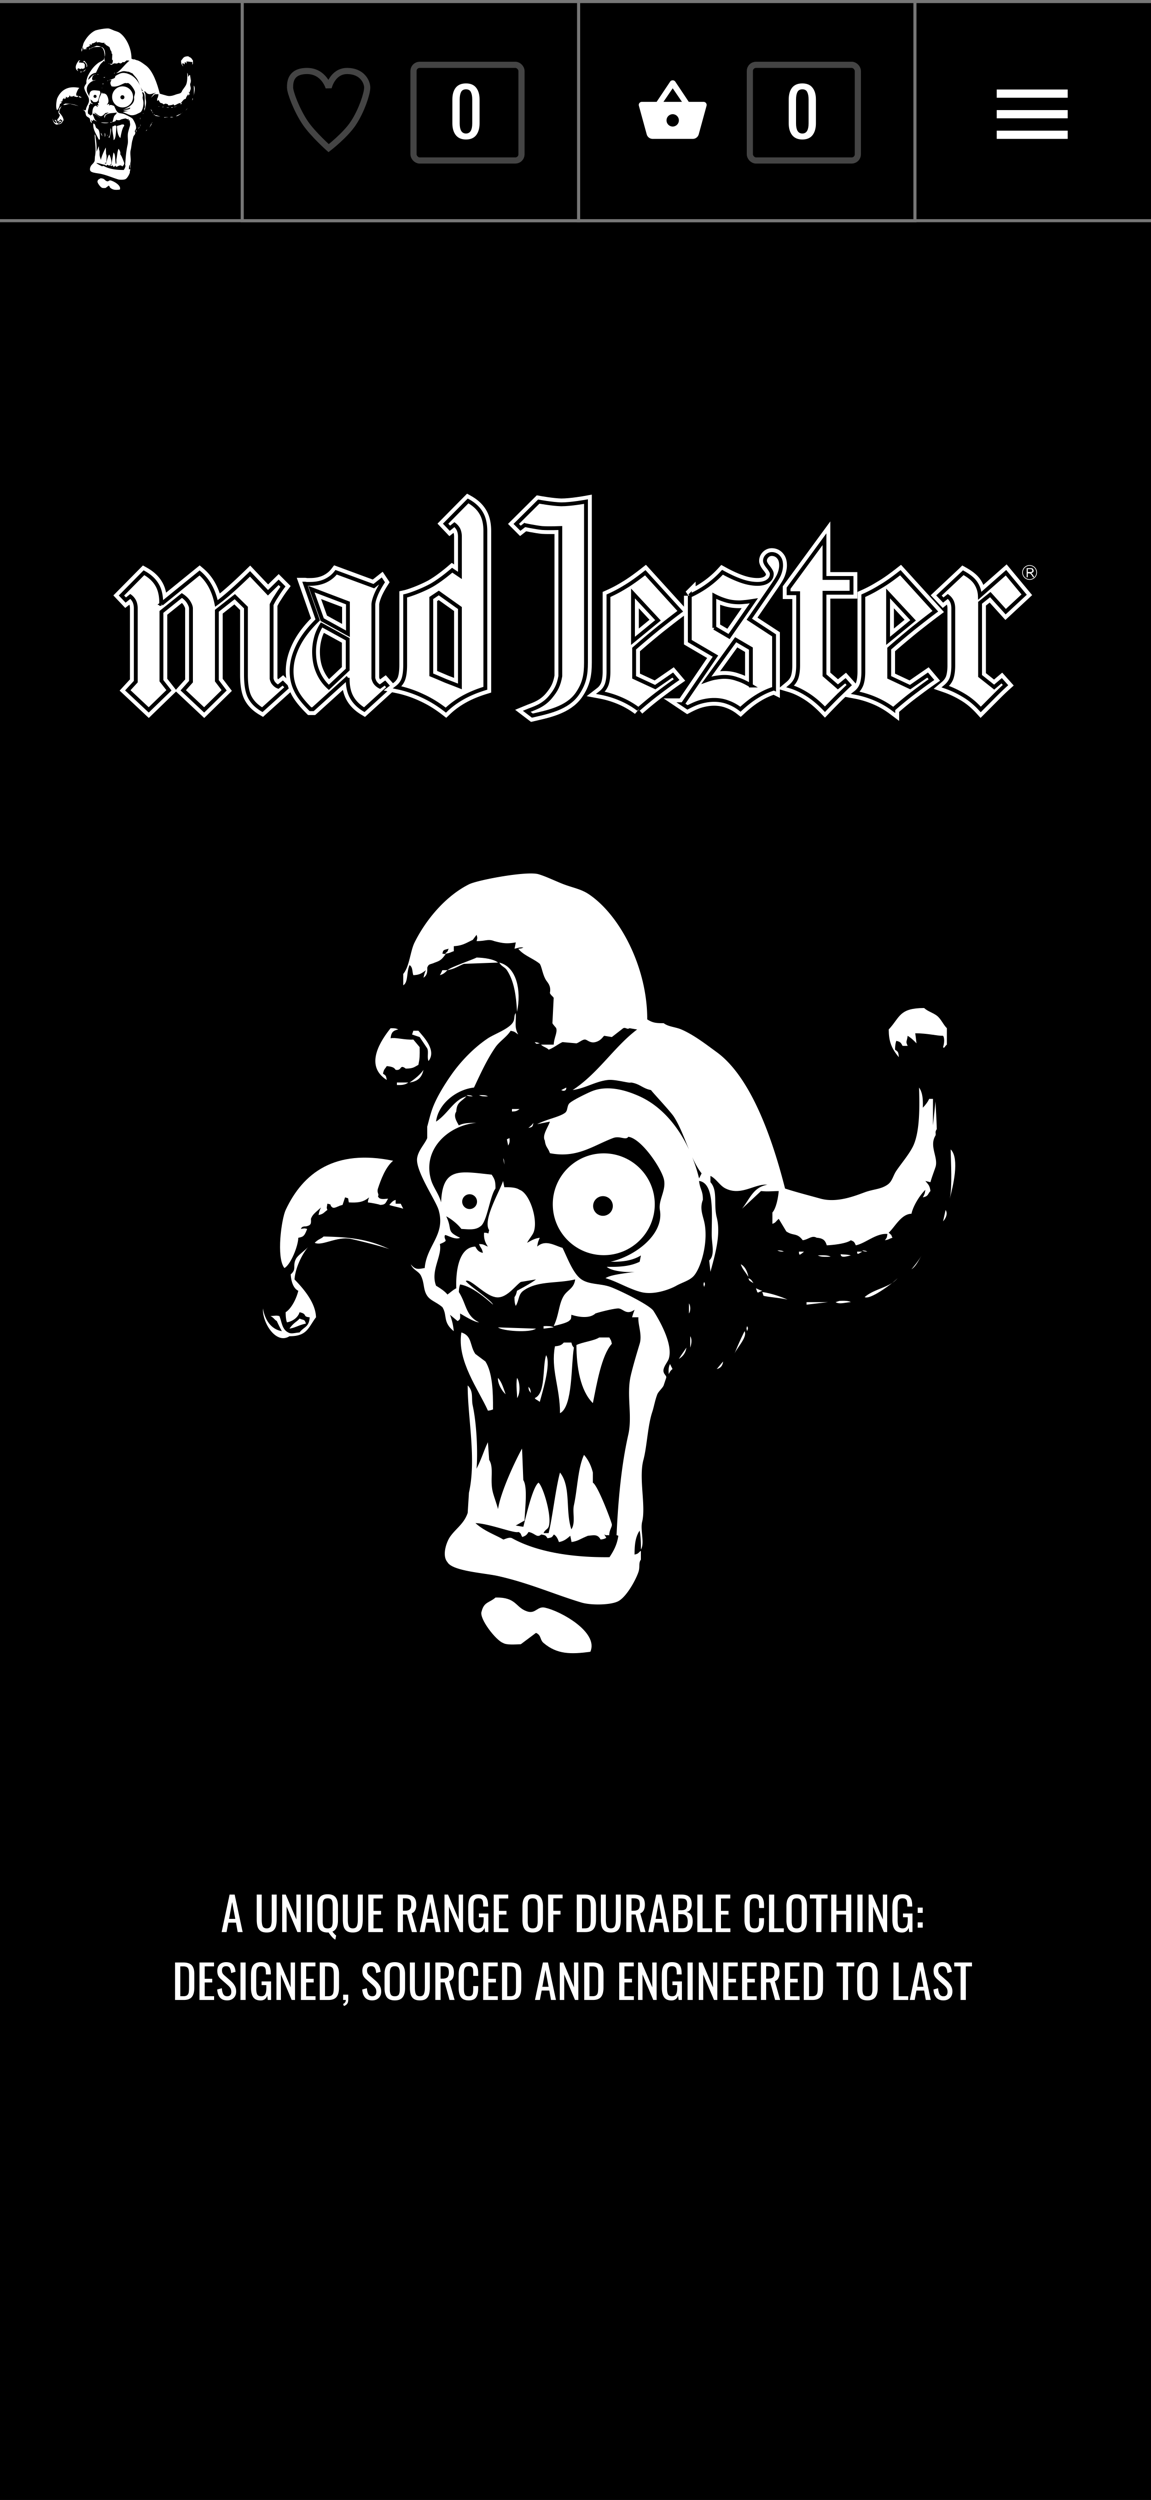 <svg xmlns="http://www.w3.org/2000/svg" width="373" height="810" fill="none" viewBox="0 0 373 810">
  <rect x="0" y="0" width="373" height="810" fill="#333333" stroke="none"/>
  <g clip-path="url(#clip0)">
    <path fill="#fff" d="M0 0h373v810H0z"/>
    <path fill="#000" d="M0 0h373v819H0z"/>
    <path fill="#000" stroke="#777" d="M-10.5.5h393v71h-393z"/>
    <path fill="#fff" d="M74.407 613.85h1.636L78.636 626h-1.605l-.554-3.06h-2.475l-.585 3.06h-1.59l2.58-12.15zm1.846 7.875l-1.02-5.475-1.005 5.475h2.025zm10.18 4.41c-.85 0-1.515-.17-1.995-.51-.47-.34-.795-.815-.975-1.425-.18-.61-.27-1.375-.27-2.295v-8.055h1.62v8.13c0 .92.105 1.62.315 2.1.22.48.655.72 1.305.72.65 0 1.08-.24 1.29-.72.22-.48.33-1.18.33-2.1v-8.13h1.605v8.055c0 .92-.09 1.685-.27 2.295-.18.61-.505 1.085-.975 1.425-.47.34-1.13.51-1.98.51zm5.01-12.285h1.155l3.45 8.07v-8.07h1.41V626h-1.08l-3.495-8.295V626h-1.44v-12.15zm8.014 0h1.665V626h-1.665v-12.15zm9.211 14.61c-.61-.3-1.34-1.08-2.19-2.34-.06.01-.155.015-.285.015-1.19 0-2.045-.335-2.565-1.005-.51-.68-.765-1.66-.765-2.94v-4.605c0-1.26.26-2.215.78-2.865.52-.65 1.37-.975 2.55-.975 1.18 0 2.03.33 2.55.99.52.65.78 1.6.78 2.85v4.62c0 1.93-.595 3.145-1.785 3.645.5.65.9 1.075 1.2 1.275l-.27 1.335zm-2.475-3.66c.64 0 1.07-.185 1.29-.555.22-.37.33-.93.33-1.68v-5.325c0-.74-.11-1.285-.33-1.635-.22-.36-.65-.54-1.29-.54s-1.07.18-1.29.54c-.22.35-.33.895-.33 1.635v5.325c0 .75.11 1.31.33 1.68.22.37.65.555 1.29.555zm8.145 1.335c-.85 0-1.515-.17-1.995-.51-.47-.34-.795-.815-.975-1.425-.18-.61-.27-1.375-.27-2.295v-8.055h1.62v8.13c0 .92.105 1.62.315 2.1.22.48.655.72 1.305.72.65 0 1.08-.24 1.29-.72.22-.48.33-1.18.33-2.1v-8.13h1.605v8.055c0 .92-.09 1.685-.27 2.295-.18.61-.505 1.085-.975 1.425-.47.34-1.13.51-1.98.51zm5.01-12.285h4.71v1.26h-3.015v4.02h2.445v1.2h-2.445v4.455h3.045V626h-4.74v-12.15zm9.536 0h2.445c1.23 0 2.13.255 2.7.765.58.5.87 1.32.87 2.46 0 1.56-.5 2.505-1.5 2.835l1.725 6.09h-1.635l-1.59-5.7h-1.32v5.7h-1.695v-12.15zm2.34 5.235c.73 0 1.25-.145 1.56-.435.32-.29.48-.815.48-1.575 0-.5-.055-.89-.165-1.17a1.1 1.1 0 00-.585-.63c-.28-.14-.675-.21-1.185-.21h-.75v4.02h.645zm7.358-5.235h1.635l2.595 12.15h-1.605l-.555-3.06h-2.475l-.585 3.06h-1.59l2.58-12.15zm1.845 7.875l-1.02-5.475-1.005 5.475h2.025zm3.618-7.875h1.155l3.45 8.07v-8.07h1.41V626h-1.08l-3.495-8.295V626h-1.44v-12.15zm10.82 12.3c-1.1 0-1.895-.345-2.385-1.035-.49-.7-.735-1.735-.735-3.105v-4.065c0-.94.095-1.71.285-2.31.2-.61.535-1.075 1.005-1.395.48-.33 1.135-.495 1.965-.495 1.12 0 1.925.285 2.415.855.5.57.75 1.465.75 2.685v.45h-1.59v-.375c0-.58-.035-1.025-.105-1.335-.07-.32-.22-.56-.45-.72-.22-.16-.55-.24-.99-.24-.47 0-.82.11-1.05.33-.23.21-.38.495-.45.855-.06.36-.09.84-.09 1.44v4.5c0 .93.11 1.6.33 2.01.23.4.665.6 1.305.6.63 0 1.06-.22 1.29-.66.24-.44.36-1.145.36-2.115v-.84h-1.545v-1.2h3.075V626h-1.065l-.165-1.395c-.38 1.03-1.1 1.545-2.16 1.545zm5.132-12.3h4.71v1.26h-3.015v4.02h2.445v1.2h-2.445v4.455h3.045V626h-4.74v-12.15zm12.641 12.285c-1.19 0-2.045-.335-2.565-1.005-.51-.68-.765-1.66-.765-2.94v-4.605c0-1.26.26-2.215.78-2.865.52-.65 1.37-.975 2.55-.975 1.18 0 2.025.33 2.535.99.52.65.78 1.6.78 2.85v4.62c0 1.26-.26 2.23-.78 2.91-.52.68-1.365 1.02-2.535 1.02zm0-1.335c.63 0 1.055-.185 1.275-.555.22-.37.33-.93.33-1.68v-5.325c0-.74-.11-1.285-.33-1.635-.22-.36-.645-.54-1.275-.54-.64 0-1.07.18-1.29.54-.22.35-.33.895-.33 1.635v5.325c0 .75.11 1.31.33 1.68.22.37.65.555 1.29.555zm4.981-10.95h4.695v1.215h-3v4.05h2.325v1.2h-2.325V626h-1.695v-12.15zm9.287 0h2.64c1.31 0 2.235.3 2.775.9.55.6.825 1.535.825 2.805v4.47c0 1.34-.27 2.34-.81 3-.53.65-1.415.975-2.655.975h-2.775v-12.15zm2.655 10.935c.59 0 1.015-.115 1.275-.345.27-.23.435-.54.495-.93.07-.4.105-1 .105-1.8v-3.945c0-.69-.045-1.215-.135-1.575-.08-.37-.255-.64-.525-.81-.27-.18-.69-.27-1.26-.27h-.915v9.675h.96zm8.391 1.35c-.85 0-1.515-.17-1.995-.51-.47-.34-.795-.815-.975-1.425-.18-.61-.27-1.375-.27-2.295v-8.055h1.62v8.13c0 .92.105 1.62.315 2.1.22.48.655.72 1.305.72.65 0 1.08-.24 1.29-.72.22-.48.33-1.18.33-2.1v-8.13h1.605v8.055c0 .92-.09 1.685-.27 2.295-.18.61-.505 1.085-.975 1.425-.47.34-1.13.51-1.98.51zm5.009-12.285h2.445c1.23 0 2.13.255 2.7.765.58.5.87 1.32.87 2.46 0 1.56-.5 2.505-1.5 2.835l1.725 6.09h-1.635l-1.59-5.7h-1.32v5.7h-1.695v-12.15zm2.34 5.235c.73 0 1.25-.145 1.56-.435.32-.29.48-.815.48-1.575 0-.5-.055-.89-.165-1.17a1.1 1.1 0 00-.585-.63c-.28-.14-.675-.21-1.185-.21h-.75v4.02h.645zm7.358-5.235h1.635l2.595 12.15h-1.605l-.555-3.06h-2.475l-.585 3.06h-1.59l2.58-12.15zm1.845 7.875l-1.02-5.475-1.005 5.475h2.025zm3.618-7.875h2.79c1.1 0 1.915.25 2.445.75.53.49.795 1.255.795 2.295 0 1.55-.58 2.405-1.74 2.565.72.17 1.245.51 1.575 1.02.33.5.495 1.185.495 2.055 0 1.09-.26 1.94-.78 2.55-.51.61-1.29.915-2.34.915h-3.24v-12.15zm2.7 5.07c.7 0 1.185-.15 1.455-.45.27-.31.405-.835.405-1.575 0-.54-.085-.935-.255-1.185-.16-.26-.405-.425-.735-.495-.33-.07-.82-.105-1.47-.105h-.405v3.81h1.005zm.135 5.865c.5 0 .885-.075 1.155-.225.28-.16.475-.4.585-.72.11-.32.165-.755.165-1.305 0-.78-.16-1.36-.48-1.74-.32-.39-.84-.585-1.56-.585h-1.005v4.575h1.14zm5.031-10.935h1.695v10.935h3.105V626h-4.8v-12.15zm5.962 0h4.71v1.26h-3.015v4.02h2.445v1.2h-2.445v4.455h3.045V626h-4.74v-12.15zm12.582 12.285c-1.2 0-2.045-.355-2.535-1.065-.49-.72-.735-1.71-.735-2.97v-4.29c0-1.33.24-2.34.72-3.03s1.33-1.035 2.55-1.035c1.09 0 1.87.295 2.34.885.48.59.72 1.46.72 2.61v.96h-1.605v-.855c0-.56-.025-.99-.075-1.29-.05-.3-.18-.54-.39-.72-.2-.18-.525-.27-.975-.27-.46 0-.805.1-1.035.3-.22.19-.365.46-.435.81-.07.34-.105.8-.105 1.38v4.815c0 .62.05 1.105.15 1.455.1.35.26.6.48.75.23.15.545.225.945.225.43 0 .75-.095.96-.285.21-.19.34-.45.39-.78.06-.33.09-.78.09-1.35v-.9h1.605v.9c0 1.21-.23 2.14-.69 2.79-.45.64-1.24.96-2.37.96zm4.674-12.285h1.695v10.935h3.105V626h-4.8v-12.15zm8.979 12.285c-1.19 0-2.045-.335-2.565-1.005-.51-.68-.765-1.66-.765-2.94v-4.605c0-1.26.26-2.215.78-2.865.52-.65 1.37-.975 2.55-.975 1.18 0 2.025.33 2.535.99.52.65.78 1.6.78 2.85v4.62c0 1.26-.26 2.23-.78 2.91-.52.68-1.365 1.02-2.535 1.02zm0-1.335c.63 0 1.055-.185 1.275-.555.22-.37.33-.93.33-1.68v-5.325c0-.74-.11-1.285-.33-1.635-.22-.36-.645-.54-1.275-.54-.64 0-1.07.18-1.29.54-.22.35-.33.895-.33 1.635v5.325c0 .75.11 1.31.33 1.68.22.37.65.555 1.29.555zm6.316-9.69h-2.055v-1.26h5.745v1.26h-1.995V626h-1.695v-10.89zm4.861-1.26h1.695v5.25h3.12v-5.25h1.695V626h-1.695v-5.685h-3.12V626h-1.695v-12.15zm8.499 0h1.665V626h-1.665v-12.15zm3.63 0h1.155l3.45 8.07v-8.07h1.41V626h-1.08l-3.495-8.295V626h-1.44v-12.15zm10.82 12.3c-1.1 0-1.895-.345-2.385-1.035-.49-.7-.735-1.735-.735-3.105v-4.065c0-.94.095-1.71.285-2.31.2-.61.535-1.075 1.005-1.395.48-.33 1.135-.495 1.965-.495 1.12 0 1.925.285 2.415.855.5.57.75 1.465.75 2.685v.45h-1.59v-.375c0-.58-.035-1.025-.105-1.335-.07-.32-.22-.56-.45-.72-.22-.16-.55-.24-.99-.24-.47 0-.82.11-1.05.33-.23.21-.38.495-.45.855-.06.36-.09.84-.09 1.44v4.5c0 .93.11 1.6.33 2.01.23.4.665.6 1.305.6.63 0 1.06-.22 1.29-.66.24-.44.36-1.145.36-2.115v-.84h-1.545v-1.2h3.075V626h-1.065l-.165-1.395c-.38 1.03-1.1 1.545-2.16 1.545zm5.088-8.085h1.62v1.71h-1.62v-1.71zm0 4.785h1.62v1.71h-1.62v-1.71zm-240.666 13h2.64c1.31 0 2.235.3 2.775.9.55.6.825 1.535.825 2.805v4.47c0 1.34-.27 2.34-.81 3-.53.65-1.415.975-2.655.975h-2.775v-12.15zm2.655 10.935c.59 0 1.015-.115 1.275-.345.27-.23.435-.54.495-.93.07-.4.105-1 .105-1.8v-3.945c0-.69-.045-1.215-.135-1.575-.08-.37-.255-.64-.525-.81-.27-.18-.69-.27-1.26-.27h-.915v9.675h.96zm5.255-10.935h4.71v1.26h-3.015v4.02h2.445v1.2h-2.445v4.455h3.045V648h-4.74v-12.15zm8.974 12.285c-1.02 0-1.8-.315-2.34-.945-.53-.63-.825-1.495-.885-2.595l1.5-.405c.05.78.2 1.41.45 1.89.26.48.685.72 1.275.72.44 0 .77-.12.99-.36.23-.25.345-.605.345-1.065 0-.5-.105-.915-.315-1.245-.21-.33-.545-.695-1.005-1.095l-2.04-1.8c-.41-.36-.71-.745-.9-1.155-.18-.42-.27-.93-.27-1.53 0-.89.255-1.58.765-2.07.51-.49 1.205-.735 2.085-.735.96 0 1.685.255 2.175.765.49.51.785 1.3.885 2.37l-1.44.39c-.05-.71-.19-1.255-.42-1.635-.22-.39-.62-.585-1.2-.585-.43 0-.76.115-.99.345-.23.22-.345.55-.345.99 0 .36.06.665.18.915.12.24.325.485.615.735l2.055 1.8c.53.47.95.98 1.26 1.53.32.55.48 1.175.48 1.875 0 .89-.27 1.595-.81 2.115-.54.52-1.24.78-2.1.78zm4.314-12.285h1.666V648h-1.665v-12.15zm6.526 12.3c-1.1 0-1.895-.345-2.385-1.035-.49-.7-.735-1.735-.735-3.105v-4.065c0-.94.095-1.71.285-2.31.2-.61.535-1.075 1.005-1.395.48-.33 1.135-.495 1.965-.495 1.12 0 1.925.285 2.415.855.5.57.75 1.465.75 2.685v.45h-1.59v-.375c0-.58-.035-1.025-.105-1.335-.07-.32-.22-.56-.45-.72-.22-.16-.55-.24-.99-.24-.47 0-.82.11-1.05.33-.23.21-.38.495-.45.855-.06.36-.09.84-.09 1.44v4.5c0 .93.11 1.6.33 2.01.23.4.665.6 1.305.6.63 0 1.06-.22 1.29-.66.24-.44.36-1.145.36-2.115v-.84h-1.545v-1.2h3.075V648h-1.065l-.165-1.395c-.38 1.03-1.1 1.545-2.16 1.545zm5.133-12.3h1.154l3.45 8.07v-8.07h1.41V648h-1.08l-3.495-8.295V648h-1.44v-12.15zm7.924 0h4.71v1.26h-3.015v4.02h2.445v1.2h-2.445v4.455h3.045V648h-4.74v-12.15zm6.109 0h2.64c1.31 0 2.235.3 2.775.9.55.6.825 1.535.825 2.805v4.47c0 1.34-.27 2.34-.81 3-.53.65-1.415.975-2.655.975h-2.775v-12.15zm2.655 10.935c.59 0 1.015-.115 1.275-.345.27-.23.435-.54.495-.93.07-.4.105-1 .105-1.8v-3.945c0-.69-.045-1.215-.135-1.575-.08-.37-.255-.64-.525-.81-.27-.18-.69-.27-1.26-.27h-.915v9.675h.96zm4.91 2.49c.27-.09.48-.25.63-.48.16-.22.24-.485.24-.795h-.855v-1.725h1.65v1.695c0 .53-.115.95-.345 1.26-.23.32-.585.565-1.065.735l-.255-.69zm9.435-1.14c-1.02 0-1.8-.315-2.34-.945-.53-.63-.825-1.495-.885-2.595l1.5-.405c.05.78.2 1.41.45 1.89.26.48.685.72 1.275.72.44 0 .77-.12.99-.36.23-.25.345-.605.345-1.065 0-.5-.105-.915-.315-1.245-.21-.33-.545-.695-1.005-1.095l-2.04-1.8c-.41-.36-.71-.745-.9-1.155-.18-.42-.27-.93-.27-1.53 0-.89.255-1.58.765-2.07.51-.49 1.205-.735 2.085-.735.96 0 1.685.255 2.175.765.49.51.785 1.3.885 2.37l-1.44.39c-.05-.71-.19-1.255-.42-1.635-.22-.39-.62-.585-1.2-.585-.43 0-.76.115-.99.345-.23.22-.345.55-.345.99 0 .36.06.665.18.915.12.24.325.485.615.735l2.055 1.8c.53.47.95.98 1.26 1.53.32.55.48 1.175.48 1.875 0 .89-.27 1.595-.81 2.115-.54.52-1.24.78-2.1.78zm7.33 0c-1.19 0-2.045-.335-2.565-1.005-.51-.68-.765-1.66-.765-2.94v-4.605c0-1.26.26-2.215.78-2.865.52-.65 1.37-.975 2.55-.975 1.18 0 2.025.33 2.535.99.52.65.78 1.6.78 2.85v4.62c0 1.26-.26 2.23-.78 2.91-.52.68-1.365 1.02-2.535 1.02zm0-1.335c.63 0 1.055-.185 1.275-.555.22-.37.33-.93.33-1.68v-5.325c0-.74-.11-1.285-.33-1.635-.22-.36-.645-.54-1.275-.54-.64 0-1.07.18-1.29.54-.22.35-.33.895-.33 1.635v5.325c0 .75.11 1.31.33 1.68.22.37.65.555 1.29.555zm8.116 1.335c-.85 0-1.515-.17-1.995-.51-.47-.34-.795-.815-.975-1.425-.18-.61-.27-1.375-.27-2.295v-8.055h1.62v8.13c0 .92.105 1.62.315 2.1.22.48.655.72 1.305.72.65 0 1.08-.24 1.29-.72.22-.48.33-1.18.33-2.1v-8.13h1.605v8.055c0 .92-.09 1.685-.27 2.295-.18.61-.505 1.085-.975 1.425-.47.34-1.13.51-1.98.51zm5.01-12.285h2.445c1.23 0 2.13.255 2.7.765.58.5.87 1.32.87 2.46 0 1.56-.5 2.505-1.5 2.835l1.725 6.09h-1.635l-1.59-5.7h-1.32v5.7h-1.695v-12.15zm2.34 5.235c.73 0 1.25-.145 1.56-.435.32-.29.48-.815.48-1.575 0-.5-.055-.89-.165-1.17a1.1 1.1 0 00-.585-.63c-.28-.14-.675-.21-1.185-.21h-.75v4.02h.645zm8.483 7.05c-1.2 0-2.045-.355-2.535-1.065-.49-.72-.735-1.71-.735-2.97v-4.29c0-1.33.24-2.34.72-3.03s1.33-1.035 2.55-1.035c1.09 0 1.87.295 2.34.885.48.59.72 1.46.72 2.61v.96h-1.605v-.855c0-.56-.025-.99-.075-1.29-.05-.3-.18-.54-.39-.72-.2-.18-.525-.27-.975-.27-.46 0-.805.1-1.035.3-.22.19-.365.46-.435.81-.07.34-.105.8-.105 1.38v4.815c0 .62.05 1.105.15 1.455.1.35.26.6.48.75.23.15.545.225.945.225.43 0 .75-.095.96-.285.21-.19.34-.45.39-.78.06-.33.09-.78.09-1.35v-.9h1.605v.9c0 1.21-.23 2.14-.69 2.79-.45.64-1.24.96-2.37.96zm4.675-12.285h4.71v1.26h-3.015v4.02h2.445v1.2h-2.445v4.455h3.045V648h-4.74v-12.15zm6.108 0h2.64c1.31 0 2.235.3 2.775.9.55.6.825 1.535.825 2.805v4.47c0 1.34-.27 2.34-.81 3-.53.65-1.415.975-2.655.975h-2.775v-12.15zm2.655 10.935c.59 0 1.015-.115 1.275-.345.27-.23.435-.54.495-.93.07-.4.105-1 .105-1.8v-3.945c0-.69-.045-1.215-.135-1.575-.08-.37-.255-.64-.525-.81-.27-.18-.69-.27-1.26-.27h-.915v9.675h.96zm10.603-10.935h1.635l2.595 12.15h-1.605l-.555-3.06h-2.475l-.585 3.06h-1.59l2.58-12.15zm1.845 7.875l-1.02-5.475-1.005 5.475h2.025zm3.618-7.875h1.155l3.45 8.07v-8.07h1.41V648h-1.08l-3.495-8.295V648h-1.44v-12.15zm7.925 0h2.64c1.31 0 2.235.3 2.775.9.55.6.825 1.535.825 2.805v4.47c0 1.34-.27 2.34-.81 3-.53.65-1.415.975-2.655.975h-2.775v-12.15zm2.655 10.935c.59 0 1.015-.115 1.275-.345.27-.23.435-.54.495-.93.07-.4.105-1 .105-1.8v-3.945c0-.69-.045-1.215-.135-1.575-.08-.37-.255-.64-.525-.81-.27-.18-.69-.27-1.26-.27h-.915v9.675h.96zm8.683-10.935h4.71v1.26h-3.015v4.02h2.445v1.2h-2.445v4.455h3.045V648h-4.74v-12.15zm6.108 0h1.155l3.45 8.07v-8.07h1.41V648h-1.08l-3.495-8.295V648h-1.44v-12.15zm10.82 12.3c-1.1 0-1.895-.345-2.385-1.035-.49-.7-.735-1.735-.735-3.105v-4.065c0-.94.095-1.71.285-2.31.2-.61.535-1.075 1.005-1.395.48-.33 1.135-.495 1.965-.495 1.12 0 1.925.285 2.415.855.5.57.75 1.465.75 2.685v.45h-1.59v-.375c0-.58-.035-1.025-.105-1.335-.07-.32-.22-.56-.45-.72-.22-.16-.55-.24-.99-.24-.47 0-.82.11-1.05.33-.23.21-.38.495-.45.855-.06.36-.09.84-.09 1.44v4.5c0 .93.11 1.6.33 2.01.23.4.665.6 1.305.6.63 0 1.06-.22 1.29-.66.24-.44.36-1.145.36-2.115v-.84h-1.545v-1.2h3.075V648h-1.065l-.165-1.395c-.38 1.03-1.1 1.545-2.16 1.545zm5.222-12.3h1.665V648h-1.665v-12.15zm3.631 0h1.155l3.45 8.07v-8.07h1.41V648h-1.08l-3.495-8.295V648h-1.44v-12.15zm7.925 0h4.71v1.26h-3.015v4.02h2.445v1.2h-2.445v4.455h3.045V648h-4.74v-12.15zm6.108 0h4.71v1.26h-3.015v4.02h2.445v1.2h-2.445v4.455h3.045V648h-4.74v-12.15zm6.108 0h2.445c1.23 0 2.13.255 2.7.765.58.5.87 1.32.87 2.46 0 1.56-.5 2.505-1.5 2.835l1.725 6.09h-1.635l-1.59-5.7h-1.32v5.7h-1.695v-12.15zm2.34 5.235c.73 0 1.25-.145 1.56-.435.32-.29.48-.815.48-1.575 0-.5-.055-.89-.165-1.17a1.1 1.1 0 00-.585-.63c-.28-.14-.675-.21-1.185-.21h-.75v4.02h.645zm5.439-5.235h4.71v1.26h-3.015v4.02h2.445v1.2h-2.445v4.455h3.045V648h-4.74v-12.15zm6.108 0h2.64c1.31 0 2.235.3 2.775.9.55.6.825 1.535.825 2.805v4.47c0 1.34-.27 2.34-.81 3-.53.65-1.415.975-2.655.975h-2.775v-12.15zm2.655 10.935c.59 0 1.015-.115 1.275-.345.27-.23.435-.54.495-.93.07-.4.105-1 .105-1.8v-3.945c0-.69-.045-1.215-.135-1.575-.08-.37-.255-.64-.525-.81-.27-.18-.69-.27-1.26-.27h-.915v9.675h.96zm10.018-9.675h-2.055v-1.26h5.745v1.26h-1.995V648h-1.695v-10.89zm7.966 11.025c-1.19 0-2.045-.335-2.565-1.005-.51-.68-.765-1.66-.765-2.94v-4.605c0-1.26.26-2.215.78-2.865.52-.65 1.37-.975 2.55-.975 1.18 0 2.025.33 2.535.99.52.65.78 1.6.78 2.85v4.62c0 1.26-.26 2.23-.78 2.91-.52.68-1.365 1.02-2.535 1.02zm0-1.335c.63 0 1.055-.185 1.275-.555.22-.37.33-.93.33-1.68v-5.325c0-.74-.11-1.285-.33-1.635-.22-.36-.645-.54-1.275-.54-.64 0-1.07.18-1.29.54-.22.35-.33.895-.33 1.635v5.325c0 .75.11 1.31.33 1.68.22.37.65.555 1.29.555zm8.409-10.95h1.695v10.935h3.105V648h-4.8v-12.15zm7.882 0h1.635l2.595 12.15h-1.605l-.555-3.06h-2.475l-.585 3.06h-1.59l2.58-12.15zm1.845 7.875l-1.02-5.475-1.005 5.475h2.025zm6.483 4.41c-1.02 0-1.8-.315-2.34-.945-.53-.63-.825-1.495-.885-2.595l1.5-.405c.05.78.2 1.41.45 1.89.26.48.685.72 1.275.72.44 0 .77-.12.99-.36.23-.25.345-.605.345-1.065 0-.5-.105-.915-.315-1.245-.21-.33-.545-.695-1.005-1.095l-2.04-1.8c-.41-.36-.71-.745-.9-1.155-.18-.42-.27-.93-.27-1.53 0-.89.255-1.58.765-2.07.51-.49 1.205-.735 2.085-.735.96 0 1.685.255 2.175.765.49.51.785 1.3.885 2.37l-1.44.39c-.05-.71-.19-1.255-.42-1.635-.22-.39-.62-.585-1.2-.585-.43 0-.76.115-.99.345-.23.22-.345.55-.345.99 0 .36.06.665.18.915.12.24.325.485.615.735l2.055 1.8c.53.47.95.98 1.26 1.53.32.55.48 1.175.48 1.875 0 .89-.27 1.595-.81 2.115-.54.52-1.24.78-2.1.78zm5.56-11.025h-2.055v-1.26h5.745v1.26h-1.995V648h-1.695v-10.89z"/>
    <g clip-path="url(#clip1)">
      <path fill="#fff" stroke="#fff" stroke-miterlimit="3.864" stroke-width="3.775" d="M52.317 195.677l12.366-10.043c1.399 1.181 2.577 2.658 3.46 4.283.883 1.625 1.546 3.471 1.988 5.612 1.325-.96 2.87-2.215 4.637-3.766 1.767-1.551 3.828-3.471 6.257-5.834l5.815 6.129 3.46-3.396 1.399 1.403a42.97 42.97 0 00-2.209 3.249c-.662.96-1.104 1.846-1.472 2.584v24c.147.591.368 1.182.736 1.551.368.443.81.813 1.399 1.034l1.472-1.181 1.399 1.403L85 229.942c-1.987-1.182-3.313-2.585-4.122-4.21-.81-1.624-1.178-4.061-1.178-7.163v-21.711l-3.607-3.544-5.815 4.578v22.671l2.355 3.102-6.477 6.35-6.773-6.35 2.503-2.807v-23.704c0-.591-.294-1.329-.81-2.142-.515-.812-1.251-1.477-2.134-2.067l-6.625 5.317v22.301l2.429 3.102-6.552 6.35-6.772-6.35L44 220.858v-23.704c0-.886-.148-1.625-.442-2.289a4.612 4.612 0 00-1.325-1.625l-1.472 1.182-1.399-1.477 7.288-7.385c1.987 1.108 3.386 2.437 4.27 3.988.882 1.477 1.324 3.47 1.324 5.76v.369h.074z"/>
      <path stroke="#000" stroke-miterlimit="3.864" stroke-width="1.246" d="M52.317 195.677l12.366-10.043c1.399 1.181 2.577 2.658 3.46 4.283.883 1.625 1.546 3.471 1.988 5.612 1.325-.96 2.87-2.215 4.637-3.766 1.767-1.551 3.828-3.471 6.257-5.834l5.815 6.129 3.46-3.396 1.399 1.403a42.97 42.97 0 00-2.209 3.249c-.662.96-1.104 1.846-1.472 2.584v24c.147.591.368 1.182.736 1.551.368.443.81.813 1.399 1.034l1.472-1.181 1.399 1.403L85 229.942c-1.987-1.182-3.313-2.585-4.122-4.21-.81-1.624-1.178-4.061-1.178-7.163v-21.711l-3.607-3.544-5.815 4.578v22.671l2.355 3.102-6.477 6.35-6.773-6.35 2.503-2.807v-23.704c0-.591-.294-1.329-.81-2.142-.515-.812-1.251-1.477-2.134-2.067l-6.625 5.317v22.301l2.429 3.102-6.552 6.35-6.772-6.35L44 220.858v-23.704c0-.886-.148-1.625-.442-2.289a4.612 4.612 0 00-1.325-1.625l-1.472 1.182-1.399-1.477 7.288-7.385c1.987 1.108 3.386 2.437 4.27 3.988.882 1.477 1.324 3.47 1.324 5.76v.369h.074z"/>
      <path fill="#fff" fill-rule="evenodd" d="M112.678 219.603l-11.263 10.191h-.809c-2.209-2.216-3.828-4.209-4.712-6.129-.957-1.92-1.398-3.988-1.398-6.203 0-2.807.736-5.539 2.135-8.345 1.398-2.806 3.533-5.539 6.33-8.271l-4.122-11.741c.147 0 .368.073.589.073h1.03c1.841 0 3.46-.295 4.932-.96 1.399-.664 2.577-1.55 3.534-2.806l12.219 4.505 2.429-1.92.442.665c-1.031 1.624-1.767 3.027-2.208 4.135-.442 1.108-.737 2.068-.81 2.954v24c.147.591.368 1.181.736 1.624.368.443.81.813 1.399 1.108l1.619-1.181 1.251 1.403-7.95 7.237c-1.84-1.108-3.165-2.437-4.048-3.988-.884-1.551-1.325-3.545-1.325-5.834v-.517zm0-2.658v-9.822l-8.466-4.652c-.809 1.329-1.472 2.732-1.84 4.209a17.399 17.399 0 00-.589 4.431c0 2.363.368 4.504 1.178 6.424a13.988 13.988 0 003.607 5.17l6.11-5.76zm-8.245-16.173l8.318 4.579v-9.969l-11.851-4.505 3.533 9.895z" clip-rule="evenodd"/>
      <path stroke="#fff" stroke-miterlimit="3.864" stroke-width="3.775" d="M112.678 219.603l-11.263 10.191h-.809c-2.209-2.216-3.828-4.209-4.712-6.129-.957-1.92-1.398-3.988-1.398-6.203 0-2.807.736-5.539 2.135-8.345 1.398-2.806 3.533-5.539 6.33-8.271l-4.122-11.741c.147 0 .368.073.589.073h1.03c1.841 0 3.46-.295 4.932-.96 1.399-.664 2.577-1.55 3.534-2.806l12.219 4.505 2.429-1.92.442.665c-1.031 1.624-1.767 3.027-2.208 4.135-.442 1.108-.737 2.068-.81 2.954v24c.147.591.368 1.181.736 1.624.368.443.81.813 1.399 1.108l1.619-1.181 1.251 1.403-7.95 7.237c-1.84-1.108-3.165-2.437-4.048-3.988-.884-1.551-1.325-3.545-1.325-5.834v-.517 0zm0-2.658v-9.822l-8.466-4.652c-.809 1.329-1.472 2.732-1.84 4.209a17.399 17.399 0 00-.589 4.431c0 2.363.368 4.504 1.178 6.424a13.988 13.988 0 003.607 5.17l6.11-5.76zm-8.245-16.173l8.318 4.579v-9.969l-11.851-4.505 3.533 9.895z"/>
      <path stroke="#000" stroke-miterlimit="3.864" stroke-width="1.246" d="M112.678 219.603l-11.263 10.191h-.809c-2.209-2.216-3.828-4.209-4.712-6.129-.957-1.92-1.398-3.988-1.398-6.203 0-2.807.736-5.539 2.135-8.345 1.398-2.806 3.533-5.539 6.33-8.271l-4.122-11.741c.147 0 .368.073.589.073h1.03c1.841 0 3.46-.295 4.932-.96 1.399-.664 2.577-1.55 3.534-2.806l12.219 4.505 2.429-1.92.442.665c-1.031 1.624-1.767 3.027-2.208 4.135-.442 1.108-.737 2.068-.81 2.954v24c.147.591.368 1.181.736 1.624.368.443.81.813 1.399 1.108l1.619-1.181 1.251 1.403-7.95 7.237c-1.84-1.108-3.165-2.437-4.048-3.988-.884-1.551-1.325-3.545-1.325-5.834v-.517 0zm0-2.658v-9.822l-8.466-4.652c-.809 1.329-1.472 2.732-1.84 4.209a17.399 17.399 0 00-.589 4.431c0 2.363.368 4.504 1.178 6.424a13.988 13.988 0 003.607 5.17l6.11-5.76zm-8.245-16.173l8.318 4.579v-9.969l-11.851-4.505 3.533 9.895z"/>
      <path fill="#fff" stroke="#fff" stroke-miterlimit="3.864" stroke-width="3.775" d="M170.021 170.126l-1.325 1.034-1.399-1.403 7.288-7.237s4.416.812 7.287.886c3.166 0 8.024-.886 8.024-.886v52.135c0 3.988-.515 6.794-2.797 10.117-3.313 4.8-9.864 5.982-14.575 7.09l-1.841-1.404c2.135-.886 5.227-1.624 7.73-4.652 1.84-2.215 2.65-3.84 3.165-6.72v-48s-3.607.148-5.889 0c-2.135-.221-5.668-.96-5.668-.96z"/>
      <path stroke="#000" stroke-miterlimit="3.864" stroke-width="1.246" d="M170.021 170.126l-1.325 1.034-1.399-1.403 7.288-7.237s4.416.812 7.287.886c3.166 0 8.024-.886 8.024-.886v52.135c0 3.988-.515 6.794-2.797 10.117-3.313 4.8-9.864 5.982-14.575 7.09l-1.841-1.404c2.135-.886 5.227-1.624 7.73-4.652 1.84-2.215 2.65-3.84 3.165-6.72v-48s-3.607.148-5.889 0c-2.135-.221-5.668-.96-5.668-.96z"/>
      <path fill="#fff" fill-rule="evenodd" d="M209.108 185.56l11.336 12.48c-2.282 1.698-4.637 3.545-7.066 5.465a295.113 295.113 0 00-7.877 6.646v9.304l6.846 3.176 5.668-3.914 1.252 1.477c-1.914 1.329-3.902 2.806-5.963 4.357-2.061 1.551-4.196 3.323-6.404 5.243a27.745 27.745 0 00-5.742-3.323 30.753 30.753 0 00-6.551-1.994c.957-.739 1.546-1.551 1.987-2.659.369-1.033.589-2.436.589-4.209v-24.591a43.713 43.713 0 005.448-2.88c1.987-1.181 4.122-2.732 6.477-4.578zm-3.975 22.08l8.098-6.646-8.098-8.714v15.36z" clip-rule="evenodd"/>
      <path stroke="#fff" stroke-miterlimit="3.864" stroke-width="3.775" d="M209.108 185.56l11.336 12.48c-2.282 1.698-4.637 3.545-7.066 5.465a295.113 295.113 0 00-7.877 6.646v9.304l6.846 3.176 5.668-3.914 1.252 1.477c-1.914 1.329-3.902 2.806-5.963 4.357-2.061 1.551-4.196 3.323-6.404 5.243a27.745 27.745 0 00-5.742-3.323 30.753 30.753 0 00-6.551-1.994c.957-.739 1.546-1.551 1.987-2.659.369-1.033.589-2.436.589-4.209v-24.591a43.713 43.713 0 005.448-2.88c1.987-1.181 4.122-2.732 6.477-4.578zm-3.975 22.08l8.098-6.646-8.098-8.714v15.36z"/>
      <path stroke="#000" stroke-miterlimit="3.864" stroke-width="1.246" d="M209.108 185.56l11.336 12.48c-2.282 1.698-4.637 3.545-7.066 5.465a295.113 295.113 0 00-7.877 6.646v9.304l6.846 3.176 5.668-3.914 1.252 1.477c-1.914 1.329-3.902 2.806-5.963 4.357-2.061 1.551-4.196 3.323-6.404 5.243a27.745 27.745 0 00-5.742-3.323 30.753 30.753 0 00-6.551-1.994c.957-.739 1.546-1.551 1.987-2.659.369-1.033.589-2.436.589-4.209v-24.591a43.713 43.713 0 005.448-2.88c1.987-1.181 4.122-2.732 6.477-4.578zm-3.975 22.08l8.098-6.646-8.098-8.714v15.36z"/>
      <path fill="#fff" fill-rule="evenodd" d="M243.338 222.114v-11.963l-4.932-2.88-9.496 13.144c1.03-.369 1.987-.664 2.944-.812.957-.148 1.914-.295 2.871-.295 1.399 0 2.797.221 4.196.738 1.472.443 2.944 1.182 4.417 2.068zm-11.852-18.683l4.785 2.806 8.023-11.594c-.957.148-1.84.295-2.65.369-.809.074-1.472.148-2.061.148-1.398 0-2.723-.148-4.048-.517a20.125 20.125 0 01-4.049-1.625v10.413zm-10.232 24.738l10.6-15.581-8.318-4.874v-14.696a33.098 33.098 0 005.668-3.249 30.634 30.634 0 004.932-4.357c2.135 1.182 4.196 2.142 6.11 2.806 1.914.665 3.68.96 5.226.96 1.399 0 2.577-.295 3.386-.886.81-.59 1.252-1.329 1.252-2.363 0-.517-.368-1.181-1.104-2.141-.737-.886-1.105-1.625-1.105-2.068 0-.591.221-1.108.663-1.551.442-.443.957-.664 1.546-.664.883 0 1.693.369 2.208 1.033.589.665.81 1.551.81 2.659 0 .886-.221 1.846-.589 2.806s-1.104 2.068-1.988 3.397l-7.729 11.225 8.024 5.243v17.206a24.045 24.045 0 00-5.447 2.511c-1.841 1.107-3.607 2.51-5.448 4.209a14.614 14.614 0 00-4.195-2.289c-1.399-.517-2.871-.739-4.344-.739-1.398 0-2.797.222-4.195.591-1.399.369-2.871 1.034-4.417 1.846l-1.546-1.034z" clip-rule="evenodd"/>
      <path stroke="#fff" stroke-miterlimit="3.864" stroke-width="3.775" d="M243.338 222.114v-11.963l-4.932-2.88-9.496 13.144c1.03-.369 1.987-.664 2.944-.812.957-.148 1.914-.295 2.871-.295 1.399 0 2.797.221 4.196.738 1.472.443 2.944 1.182 4.417 2.068zm-11.852-18.683l4.785 2.806 8.023-11.594c-.957.148-1.84.295-2.65.369-.809.074-1.472.148-2.061.148-1.398 0-2.723-.148-4.048-.517a20.125 20.125 0 01-4.049-1.625v10.413zm-10.232 24.738l10.6-15.581-8.318-4.874v-14.696a33.098 33.098 0 005.668-3.249 30.634 30.634 0 004.932-4.357c2.135 1.182 4.196 2.142 6.11 2.806 1.914.665 3.68.96 5.226.96 1.399 0 2.577-.295 3.386-.886.81-.59 1.252-1.329 1.252-2.363 0-.517-.368-1.181-1.104-2.141-.737-.886-1.105-1.625-1.105-2.068 0-.591.221-1.108.663-1.551.442-.443.957-.664 1.546-.664.883 0 1.693.369 2.208 1.033.589.665.81 1.551.81 2.659 0 .886-.221 1.846-.589 2.806s-1.104 2.068-1.988 3.397l-7.729 11.225 8.024 5.243v17.206a24.045 24.045 0 00-5.447 2.511c-1.841 1.107-3.607 2.51-5.448 4.209a14.614 14.614 0 00-4.195-2.289c-1.399-.517-2.871-.739-4.344-.739-1.398 0-2.797.222-4.195.591-1.399.369-2.871 1.034-4.417 1.846l-1.546-1.034z"/>
      <path stroke="#000" stroke-miterlimit="3.864" stroke-width="1.246" d="M243.338 222.114v-11.963l-4.932-2.88-9.496 13.144c1.03-.369 1.987-.664 2.944-.812.957-.148 1.914-.295 2.871-.295 1.399 0 2.797.221 4.196.738 1.472.443 2.944 1.182 4.417 2.068zm-11.852-18.683l4.785 2.806 8.023-11.594c-.957.148-1.84.295-2.65.369-.809.074-1.472.148-2.061.148-1.398 0-2.723-.148-4.048-.517a20.125 20.125 0 01-4.049-1.625v10.413zm-10.232 24.738l10.6-15.581-8.318-4.874v-14.696a33.098 33.098 0 005.668-3.249 30.634 30.634 0 004.932-4.357c2.135 1.182 4.196 2.142 6.11 2.806 1.914.665 3.68.96 5.226.96 1.399 0 2.577-.295 3.386-.886.81-.59 1.252-1.329 1.252-2.363 0-.517-.368-1.181-1.104-2.141-.737-.886-1.105-1.625-1.105-2.068 0-.591.221-1.108.663-1.551.442-.443.957-.664 1.546-.664.883 0 1.693.369 2.208 1.033.589.665.81 1.551.81 2.659 0 .886-.221 1.846-.589 2.806s-1.104 2.068-1.988 3.397l-7.729 11.225 8.024 5.243v17.206a24.045 24.045 0 00-5.447 2.511c-1.841 1.107-3.607 2.51-5.448 4.209a14.614 14.614 0 00-4.195-2.289c-1.399-.517-2.871-.739-4.344-.739-1.398 0-2.797.222-4.195.591-1.399.369-2.871 1.034-4.417 1.846l-1.546-1.034z"/>
      <path fill="#fff" stroke="#fff" stroke-miterlimit="3.864" stroke-width="3.775" d="M258.575 192.206h-3.018v-1.624l11.631-15.877v12.553h8.759v4.8h-8.759v26.733l4.343 3.766 2.429-1.994 1.251 1.403c-1.104 1.034-2.282 2.216-3.607 3.471a256.285 256.285 0 00-4.269 4.357c-1.841-1.92-3.681-3.471-5.521-4.652-1.84-1.182-3.754-2.142-5.742-2.733.884-.738 1.546-1.551 1.988-2.658.368-1.034.589-2.437.589-4.209v-23.336h-.074z"/>
      <path stroke="#000" stroke-miterlimit="3.864" stroke-width="1.246" d="M258.575 192.206h-3.018v-1.624l11.631-15.877v12.553h8.759v4.8h-8.759v26.733l4.343 3.766 2.429-1.994 1.251 1.403c-1.104 1.034-2.282 2.216-3.607 3.471a256.285 256.285 0 00-4.269 4.357c-1.841-1.92-3.681-3.471-5.521-4.652-1.84-1.182-3.754-2.142-5.742-2.733.884-.738 1.546-1.551 1.988-2.658.368-1.034.589-2.437.589-4.209v-23.336h-.074z"/>
      <path fill="#fff" fill-rule="evenodd" d="M291.774 185.56l11.336 12.48c-2.282 1.698-4.638 3.545-7.067 5.465a295.189 295.189 0 00-7.876 6.646v9.304l6.772 3.176 5.668-3.914 1.251 1.477c-1.914 1.329-3.901 2.806-5.962 4.357-2.061 1.551-4.196 3.323-6.404 5.243a27.745 27.745 0 00-5.742-3.323 30.77 30.77 0 00-6.551-1.994c.957-.739 1.545-1.551 1.987-2.659.368-1.033.589-2.436.589-4.209v-24.591a43.705 43.705 0 005.447-2.88c2.061-1.181 4.196-2.732 6.552-4.578zm-3.975 22.08l8.097-6.646-8.097-8.714v15.36z" clip-rule="evenodd"/>
      <path stroke="#fff" stroke-miterlimit="3.864" stroke-width="3.775" d="M291.774 185.56l11.336 12.48c-2.282 1.698-4.638 3.545-7.067 5.465a295.189 295.189 0 00-7.876 6.646v9.304l6.772 3.176 5.668-3.914 1.251 1.477c-1.914 1.329-3.901 2.806-5.962 4.357-2.061 1.551-4.196 3.323-6.404 5.243a27.745 27.745 0 00-5.742-3.323 30.77 30.77 0 00-6.551-1.994c.957-.739 1.545-1.551 1.987-2.659.368-1.033.589-2.436.589-4.209v-24.591a43.705 43.705 0 005.447-2.88c2.061-1.181 4.196-2.732 6.552-4.578zm-3.975 22.08l8.097-6.646-8.097-8.714v15.36z"/>
      <path stroke="#000" stroke-miterlimit="3.864" stroke-width="1.246" d="M291.774 185.56l11.336 12.48c-2.282 1.698-4.638 3.545-7.067 5.465a295.189 295.189 0 00-7.876 6.646v9.304l6.772 3.176 5.668-3.914 1.251 1.477c-1.914 1.329-3.901 2.806-5.962 4.357-2.061 1.551-4.196 3.323-6.404 5.243a27.745 27.745 0 00-5.742-3.323 30.77 30.77 0 00-6.551-1.994c.957-.739 1.545-1.551 1.987-2.659.368-1.033.589-2.436.589-4.209v-24.591a43.705 43.705 0 005.447-2.88c2.061-1.181 4.196-2.732 6.552-4.578zm-3.975 22.08l8.097-6.646-8.097-8.714v15.36z"/>
      <path fill="#fff" stroke="#fff" stroke-miterlimit="3.864" stroke-width="3.775" d="M312.164 185.56c1.84 1.034 3.165 2.068 3.975 3.249a7.976 7.976 0 011.399 4.209l8.465-7.458 5.889 7.089-5.963 5.539-5.005-5.539-3.313 2.659v23.704l4.564 3.619 2.429-2.068 1.252 1.403c-1.473 1.329-2.798 2.659-4.123 3.988l-3.901 3.914c-1.546-1.699-3.239-3.176-5.153-4.357-1.914-1.182-3.975-2.216-6.33-3.028.883-.738 1.545-1.551 1.987-2.658.368-1.034.589-2.437.589-4.21v-18.461c0-.886-.147-1.625-.442-2.289a4.606 4.606 0 00-1.325-1.625l-1.472 1.182-1.398-1.477 7.876-7.385z"/>
      <path stroke="#000" stroke-miterlimit="3.864" stroke-width="1.246" d="M312.164 185.56c1.84 1.034 3.165 2.068 3.975 3.249a7.976 7.976 0 011.399 4.209l8.465-7.458 5.889 7.089-5.963 5.539-5.005-5.539-3.313 2.659v23.704l4.564 3.619 2.429-2.068 1.252 1.403c-1.473 1.329-2.798 2.659-4.123 3.988l-3.901 3.914c-1.546-1.699-3.239-3.176-5.153-4.357-1.914-1.182-3.975-2.216-6.33-3.028.883-.738 1.545-1.551 1.987-2.658.368-1.034.589-2.437.589-4.21v-18.461c0-.886-.147-1.625-.442-2.289a4.606 4.606 0 00-1.325-1.625l-1.472 1.182-1.398-1.477 7.876-7.385z"/>
      <path fill="#fff" fill-rule="evenodd" d="M332.701 186.963v-2.88h1.252c.221 0 .441 0 .589.074a.58.58 0 01.294.295c.074.148.147.296.147.443 0 .222-.073.37-.221.517-.147.148-.368.222-.588.296.073.074.147.074.22.147.074.074.221.222.295.37l.515.812h-.442l-.368-.591c-.073-.148-.22-.295-.294-.369l-.221-.222c-.073 0-.147-.073-.147-.073h-.663v1.255h-.368v-.074zm.368-1.625h.81c.147 0 .295 0 .368-.073.074 0 .147-.074.221-.148.074-.074.074-.148.074-.222 0-.147-.074-.221-.148-.369-.073-.074-.22-.148-.441-.148h-.884v.96z" clip-rule="evenodd"/>
      <path stroke="#fff" stroke-miterlimit="3.864" stroke-width=".223" d="M331.376 185.486a2.297 2.297 0 012.282-2.289 2.297 2.297 0 012.282 2.289 2.296 2.296 0 01-2.282 2.289 2.297 2.297 0 01-2.282-2.289z"/>
      <path fill="#fff" d="M139.767 218.643c1.619.665 3.165 1.329 4.711 1.994 1.546.591 3.091 1.181 4.564 1.772v-25.403l-6.846-4.874-2.429 1.625v24.886zM157.286 175v48c-2.65.812-5.005 1.772-7.14 2.954-2.135 1.181-4.049 2.584-5.668 4.135-2.282-1.772-4.711-3.323-7.435-4.578a36.74 36.74 0 00-8.318-2.806c.957-.739 1.619-1.625 1.988-2.659.368-1.034.588-2.584.588-4.652v-22.302c1.399-.295 5.08-1.624 8.024-3.175 3.239-1.699 7.214-5.169 7.214-5.169l2.503 1.698v-12.554c0-.886-.148-1.624-.442-2.289a4.615 4.615 0 00-1.325-1.625l-1.472 1.182-1.399-1.477 7.288-7.385c1.987 1.108 3.386 2.437 4.269 3.988.883 1.477 1.325 3.471 1.325 5.76V175z"/>
      <path stroke="#fff" stroke-miterlimit="3.864" stroke-width="3.775" d="M139.767 218.643c1.619.665 3.165 1.329 4.711 1.994 1.546.591 3.091 1.181 4.564 1.772v-25.403l-6.846-4.874-2.429 1.625v24.886zM157.286 175v48c-2.65.812-5.005 1.772-7.14 2.954-2.135 1.181-4.049 2.584-5.668 4.135-2.282-1.772-4.711-3.323-7.435-4.578a36.74 36.74 0 00-8.318-2.806c.957-.739 1.619-1.625 1.988-2.659.368-1.034.588-2.584.588-4.652v-22.302c1.399-.295 5.08-1.624 8.024-3.175 3.239-1.699 7.214-5.169 7.214-5.169l2.503 1.698v-12.554c0-.886-.148-1.624-.442-2.289a4.615 4.615 0 00-1.325-1.625l-1.472 1.182-1.399-1.477 7.288-7.385c1.987 1.108 3.386 2.437 4.269 3.988.883 1.477 1.325 3.471 1.325 5.76V175z"/>
      <path stroke="#000" stroke-miterlimit="3.864" stroke-width="1.246" d="M139.767 218.643c1.619.665 3.165 1.329 4.711 1.994 1.546.591 3.091 1.181 4.564 1.772v-25.403l-6.846-4.874-2.429 1.625v24.886zM157.286 175v48c-2.65.812-5.005 1.772-7.14 2.954-2.135 1.181-4.049 2.584-5.668 4.135-2.282-1.772-4.711-3.323-7.435-4.578a36.74 36.74 0 00-8.318-2.806c.957-.739 1.619-1.625 1.988-2.659.368-1.034.588-2.584.588-4.652v-22.302c1.399-.295 5.08-1.624 8.024-3.175 3.239-1.699 7.214-5.169 7.214-5.169l2.503 1.698v-12.554c0-.886-.148-1.624-.442-2.289a4.615 4.615 0 00-1.325-1.625l-1.472 1.182-1.399-1.477 7.288-7.385c1.987 1.108 3.386 2.437 4.269 3.988.883 1.477 1.325 3.471 1.325 5.76V175z"/>
    </g>
    <path fill="#fff" d="M323 45h23v-2.667h-23V45zm0-6.667h23v-2.666h-23v2.666zM323 29v2.667h23V29h-23zM39.018 31.513c0 .364.293.66.654.66a.658.658 0 00.656-.66.657.657 0 00-.656-.66.657.657 0 00-.654.66zm-2.682-.116c0-1.885 1.517-3.414 3.39-3.414 1.871 0 3.389 1.529 3.389 3.414 0 1.887-1.518 3.416-3.39 3.416s-3.39-1.53-3.39-3.416z"/>
    <path fill="#fff" fill-rule="evenodd" d="M34.715 43.636c.126.138.13.172.168.424-.151-.185-.15-.227-.168-.424zM33.958 43.043c.181.236.259 1.016 0 1.355.027-.24-.089-.835 0-1.355zM32.698 43.043c.26.312.349.671.504 1.101-.368-.347-.55-.868-.504-1.1zM35.891 41.52c.365.564-.296 2.642-.42 3.133-.243-.186-.24-.123-.336-.255.748-.298.499-2.087.756-2.879zM37.068 40.672h.504c.05.19.063.226.168.34-.199 1.167-.063 3.954-.924 4.402.003-1.738-.627-2.95-.336-4.488.3-.029.442-.075.588-.254zM39.421 40.334h.672c.095.177.121.155.169.423-.692.768-1.011 2.744-1.26 3.98-.837-.83-1.093-2.429-1.094-3.895.362-.19 1.186-.287 1.513-.508zM30.26 39.995c.723.229.548.88.925 1.44l.673.508c.47.744.513 2.032.504 3.218-.128.045-.143.057-.336.084-.617-1.406-2.083-3.355-1.765-5.25zM32.698 39.656l2.521.085c-.397.297-2.257.162-2.521-.085zM49.255 39.572c.093.168.05.153 0 .338-.06-.197-.047-.209 0-.338zM35.723 39.572c.26-.008.532-.012.673.084l-.673.085v-.17zM18.83 39.741c.285-.418.514-.47.673-.677.261.133.329.004.42.338-.459.09-.681.275-1.092.34zM37.152 35.592c-.216.265-.67.297-.84.593.436-.002.556.081.84.17.201-.322.362-.498 0-.763zM56.566 34.576h.336c-.323.202-.318.199-.336 0zM33.034 28.31c.074.11.075.21.084.423l-.084-.423zM33.454 26.956c.032.275 0 .347-.084.508l-.084-.424.168-.084zM35.05 25.94c-.06.22-.024.281-.336.338.264-.216.206-.187.337-.338zM33.622 25.008h.504c-.192.159-.29.16-.504.17v-.17zM31.437 24.076c.244-.005.46-.003.589.085-.244.005-.46.004-.589-.085zM30.597 24.076c.212.007.312.01.42.085-.213-.006-.313-.01-.42-.085zM37.236 23.568c.007.218-.164.272-.336.17l.336-.17zM24.882 21.536a1.23 1.23 0 00.084.593c.252-.233.29-.186.42-.338-.207-.13-.19-.195-.504-.255zM26.815 21.452c-.083.256-.165.253-.252.508.193.074.291.075.504.084a1.57 1.57 0 00.084-.508l-.336-.084zM35.135 20.52c.196.025.208.038.336.085-.263.038-.204.067-.336-.085zM25.89 20.52c-.158.184-.186.102-.252.423.263.246.079.805.169 1.016.19-.144.08-.433.168-.677.07-.197.26-.296.335-.592-.22-.065-.2-.102-.42-.17zM59.087 19.588c-.022.341-.13.424.168.594.094-.213.182-.462.252-.593h-.42zM62.029 19.25c-.266.034-.32.083-.505.17.136.152.307.332.505.422v-.592zM42.026 19.25c.305.214.306.232.42 0h-.42zM60.264 18.657c-.142.264-.418.54-.336.762.243-.237.348-.135.588-.338-.115-.284-.158-.224-.084-.424h-.168zM29 15.694h.336c-.212.218-.298.272-.504.338.122-.22.112-.235.168-.338zM30.429 13.492c-.114.107-.149.116-.336.17.148.111.271.058.336 0v-.17zM27.74 13.492c-.17.258-.48.298-.085.424.115-.403.152-.337.084-.424zM32.53 57.777c1.402-.031 1.312.668 2.1.931.564.188.678-.361 1.177-.254 1.063.229 3.597 1.656 3.026 2.964-1.281.169-2.205.185-3.11-.593-.258-.223-.137-.516-.504-.677l-1.008.762c-.36.013-.957.063-1.176-.085-.462-.153-1.626-1.655-1.43-2.117.164-.653.513-.567.924-.931z" clip-rule="evenodd"/>
    <path fill="#000" fill-rule="evenodd" d="M37.404 56.676c-.13.21-.25.214-.168.423.111.341.222.347.672.339.216.097.114.163.588.17-.315-.407-.734-.671-1.092-.932zM35.891 56.422c-.102.209-.148.13-.252.338.442.195 1.091.37 1.429.424-.306-.382-.856-.696-1.177-.762zM34.8 56.084c-.043.27-.074.247-.17.423l.841.169c-.355-.278-.344-.467-.672-.592zM33.286 55.914c.179.247.66.37 1.008.424-.319-.334-.362-.437-1.008-.424zM41.606 55.406c-.084.988-.807 1.267-1.176 1.948l-.42-.085c-.025.197-.039.21-.085.339-.306-.093-.539-.083-1.009-.085.154.217.118.16.168.423.495-.014.668-.046 1.093 0 .148-.181.446-.17.588-.338.293-.345 1.11-1.699 1.177-2.202h-.336zM31.27 55.406c.29.242.367.318.756.339-.281-.076-.451-.275-.757-.339zM29.756 54.813v.339c.23.145.21.214.589.254-.372-.306-.255-.456-.589-.593zM37.572 53.543c.132.36.043.308.168.254l-.168-.254zM31.101 53.374l.336.254c-.16-.198-.073-.193-.336-.254zM30.765 53.12c-.113.16-.108.074-.169.338.306-.063.27.003.337-.084l-.168-.254zM32.53 51.934c-.148.22-.311.257-.505.424.174.063.164.05.336.084.073-.055.264-.113.336-.17-.108-.377.037-.226-.168-.338zM41.775 52.527c.452-.395.347-1.307.336-1.778l-.253.593c-.146.223-.094.82-.083 1.185z" clip-rule="evenodd"/>
    <path fill="#fff" fill-rule="evenodd" d="M30.314 31.222c0 .274.22.496.493.496a.495.495 0 00.493-.496.495.495 0 00-.493-.497.495.495 0 00-.493.497zm9.948 21.644c.02.202-.163.341-.175.74-.2-.037-.161.038-.33-.063l.135.222c-.07.054-.164.097-.375.122-.207-.36-.4-.292-.84-.254-.621.257-.625.341-1.092.423l-.084-.423c-.243.219-.43.364-.757.423-.065-.196-.16-.41-.336-.508-.136.196-.123.2-.42.254-.136-.196-.123-.2-.42-.254-.287.257-.387-.076-.84-.17-.125.193-.177.255-.421.34-.126-.217-.065-.24-.252-.34-.236.128-1.95-.57-2.858-.592.598.547 1.327.785 1.85 1.1.087-.007.395-.192.588-.084 1.68.941 4.064 1.298 6.471 1.27.264-.41.499-.814.588-1.44l-.12-.039c.111-2.397.32-4.682.781-6.74.286-1.277-.137-2.677.168-3.98.157-.67.413-1.53.589-2.117.183-.611-.129-1.294-.084-1.778h-.422c.085-.287.09-.283.169-.508-.562.41-.759-.087-1.093-.084-.28.001-1.2.229-1.513.338-.367.349-1.09.253-1.597.085-.023.302-.009.282-.168.423-.22.156-.753.264-1.008.339.358-.745.332-1.484.672-2.033.256-.412.676-.485.756-1.1-1.212.295-2.5.066-3.446.762-.344.253-.27.64-.504 1.016-.08-.205-.082-.362-.084-.593.093-.117.125-.243.168-.423.299-.163.99-.537 1.26-.762l-1.008.17c-.422.3-1.03 1.23-1.77.999-.675-.163-1.631-1.263-1.887-1.063.204.31 1.733 1.308 1.808 1.588-.602-.542-1.448-1.238-2.185-1.355-.05.146-.075.267-.084.508.512.803.45 1.607 1.344 2.032-.32.008-1.172-.551-1.26-.593.002.33.041.381-.169.508l-.504-.423c.166.44.219.784.252 1.1-.754-.616-.41-1.042-.756-1.608-.402-.347-.789-.434-1.01-.762-.28-.418-.17-.849-.42-1.355-.148-.302-.53-.377-.672-.762.313.403.518.315.925.254.13-1.541 1.406-2.226.924-3.895-.183-.635-1.544-2.62-1.428-3.472.071-.53.514-.956.672-1.354v-.762c.094-.343.187-.76.336-1.186.26-.744.81-1.637 1.26-2.286.634-.913 1.51-1.832 2.438-2.455.437-.294 1.436-.64 1.68-1.1.124-.233.034-.42.169-.594.04.607-.115.925.168 1.44-.29-.212-.217-.183-.505-.254-.27.428-.737.706-1.008 1.1-.567.824-.996 1.782-1.43 2.71-1.177.13-2.386 1.1-2.52 2.286.809-.544 1.166-1.462 2.016-1.694-.384.389-.643.408-.672 1.017-.218.323.045.688.168.931.288-.155.675-.18 1.177-.17-1.83.139-3.618 1.745-3.026 3.811.15.522.522.948.672 1.524.088-2.415 1.269-2.08 3.362-1.863.18.288.257.397.252.931-.376.507-.562 2.283-1.008 2.54-.339.271-.804.193-1.26.17a3.276 3.276 0 00-1.01-.847c.453.918-.048.979.925 1.44-.341.185-.957-.252-1.008-.17-.088.219.137.339 0 .424-.083.067-.231.122-.336.17.169.789-.642 1.782-.252 2.793.242.147.585.367.756.593.264-.198.385-.318.588-.423-.044-1.181.177-2.752 1.26-2.794.133.222.204.35.506.423-.06-.34-.155-.31-.252-.593.338-.001.334.082.588.17a1.329 1.329 0 01-.252-.932c.363-.003.242.185.336-.17-.457-.67.716-2.63.924-3.302l.084.423c.382-.01.788.009 1.009.17.686.227 1.268 2.08.925 2.879-.08.183-.312.458-.42.677.349-.194.503-.29.84-.339-.126.307-.13.34-.168.593.55-.504 1.19-.051 1.68.085.312.627.697 1.73 1.261 2.117.529.362 1.278.266 1.933.508.577.213 2.603 1.203 2.857 1.608.372.593 1.331 2.245 1.009 3.218-.056.169-.28.44-.336.678-.08.337.228.424.168.592l-.168.508c-.056.154-.352.416-.42.593-.158.407-.228.858-.336 1.185-.306.923-.35 2.32-.589 3.218-.323 1.22.175 3.082-.083 4.149-.138.565.184 1.44-.085 1.863.008-.457-.015-.931-.084-1.27-.304.457-.337 1.037-.336 1.608.295-.069.227-.119.42-.254v.593c-.174.248-.04.479-.168.846-.2.58-.81 1.67-1.345 1.948-.5.26-1.803.277-2.437.084-1.81-.549-3.468-1.307-5.547-1.778-.902-.204-3.028-.326-3.362-.931-.377-.44-.073-1.336.169-1.694.37-.549.932-.87 1.176-1.609l.085-1.355c.506-2.27-.09-5.044-.085-7.197.41.407.228.845.337 1.355.273 1.281.34 3.2.252 4.234.38-.771.496-1.247.756-1.779l.084 1.186c.336.543.027 1.352.252 2.201.079.296.256.78.337 1.101.169-1.148 1.142-3.242 1.596-4.064l.084 2.117c.31.488.096 2.021.084 2.71l-.587.338.504.084c.16-.594.599-2.64 1.008-2.963.306.24.923 2.307.673 2.963-.069.18-.246.192-.336.424h.336c.273-1.118.448-2.888.756-4.065.751.953.346 2.572.757 3.81.294-.44.062-1.124.168-1.608.24-1.1.257-2.475.672-3.387.33.382.492.8.588 1.186v.677c.348.213 1.246 2.645 1.262 2.797z" clip-rule="evenodd"/>
    <path fill="#fff" fill-rule="evenodd" d="M45.606 28.234c.183.461.335.94.454 1.43l.168-.338c-.235-.3-.436-.678-.622-1.092zM61.61 24.33v1.779l.168-1.61c.021.519.077 1.292.084 1.864-.147.217-.034.259-.084.423-.44.722.205 1.477 0 2.117-.075.233-.263.73-.337 1.016l-.335-.085c.176.227.29.291.336.678-.206.221-.122.34-.505.423.154-.302.117-.244.168-.508-.401.394-.829 1.126-.924 1.608-.68.01-1.095.88-1.513 1.27.273.24.128.128.252.34-.243.07-.216.117-.504.168.154-.217.117-.159.168-.423-.745-.068-1.446.623-2.101.762-.109-.215-.093-.243-.336-.339-.29.224-1.171.32-1.597.34-.103-.344-.248-.477-.672-.51-.315-.184-.529.111-.925.17-.39-.527-.611-.267-1.093-.592l-.504-.847c-.235.217-.192.251-.42.338v-.762c.246-.272.385-.992.42-1.44-.526.011-.739.048-1.176 0l-1.261 1.186c.544-.71.752-1.439 1.68-1.609-.828-.086-1.726.775-2.773.254-.39-.193-.624-.658-1.008-.846v.423c.506.568.193 1.47.42 2.371.286 1.134-.118 2.504-.42 3.641l-.084-.762c.398-.35.172-1.094.168-1.693-.01-1.33.212-3.501-.84-3.641.065.592.263.652.252 1.27-.214.543-.023.992.084 1.44.305 1.282-.17 3.037-.672 3.64-.273.327-.788.458-1.177.678-.45.254-1.5.647-2.354.423-.792-.207-1.612-.719-2.353-.93.36-.256 1.578-.353 1.934-.424-.558.052-1.555-.045-1.85-.339.96.024 1.614-.057 2.186-.339l.084-.423c-.59.36-1.225.434-2.017.423 1.63-.371 3.566-1.83 3.278-3.471-.12-.686.468-1.358.252-2.117-.227-.794-1.502-2.681-2.353-2.794-.163.266-.549-.09-1.01.084-1.333.507-2.388 1.375-4.201 1.016-.116-.36-.285-.39-.337-.846-.2-.36.226-.904.337-1.27l-.84.169c.586-.324 1.484-.48 1.848-.762.179-.14.121-.39.252-.593.131-.203 1.249-.737 1.513-.847 1.145-.475 2.454 0 3.194.339 1.427.655 2.548 1.975 3.282 3.573-.32-.78-.618-1.611-1.013-2.218-.237-.365-1.495-1.713-1.513-1.778-.54-.095-.762-.436-1.345-.508-.07.072-1.023-.223-1.513-.17-.837.091-1.492.556-2.353.677 1.705-1.123 2.756-2.901 4.286-4.064l-.504-.085c-.184.108-.243-.078-.42 0l-.757.593-.504-.085c-.072.029-.198.325-.588.424-.344.087-.524-.144-.672-.17-.172-.03-.435.218-.589.254l-.924-.084c-.25.103-.618.407-.925.508-.14-.158-.366-.18-.504-.339h.841c.029-.474.257-.812.167-1.1-.01-.034-.23-.268-.252-.34l.085-1.693c-.034-.088-.214-.193-.252-.338.093-.466-.149-.682-.253-.847-.23-.365-.28-.883-.42-1.1-.394-.341-1.127-.591-1.428-1.017.195-.016.237-.016.336-.084-.328-.014-.3.033-.588.084.063-.26.05-.25.084-.423-.563.104-.844.072-1.43-.085-.42-.162-.539 0-1.176 0 .06-.209.062-.213 0-.423l-.252.339c-.415.193-.673.394-1.26.423v.34c-.259.075-.25.133-.589.168.272-.24.129-.127.252-.338-.346.092-.373.07-.42.338 0 0 .328.017.168.085-.235.345-.394.406-.672.508-.326.148-.402.064-.505.339.018.362-.048.538-.252.677.077-.333.112-.402.168-.508-.332.247-.443.313-.84.338-.09-.246-.028-.53-.252-.677-.22.486-.075 1.151-.42 1.355v-.762c.425-.508.459-1.514.756-2.117.764-1.549 2.079-3.12 3.614-3.895.577-.292 3.85-.909 4.622-.677.53.16 1.193.493 1.681.677.65.247 1.155.318 1.681.677 2.056 1.405 3.875 4.9 3.866 8.383.31.197.511.265 1.092.254.316.248.78.25 1.177.424.835.364 1.633.994 2.353 1.523 2.3 1.692 3.718 5.88 4.538 9.145.612.209 1.669.485 2.353.677 1.098.31 2.315-.191 2.942-.423.585-.217 1.057-.193 1.513-.509.326-.225.362-.591.588-.931.33-.493.808-1.05 1.093-1.609.516-1.014.446-2.977.42-3.98.272.39.258.922.252 1.355.228-.25.322-.387.42-.593h.253v.001zM44.128 42.112l.167.339c-.136.106-.168.178-.252.338-.025-.373.005-.493.085-.677zM47.658 41.943c-.031.285-.163.444-.42.508l.42-.508zM45.22 41.012c-.057.378-.242.591-.504.761.189-.312.376-.56.504-.761zM45.472 40.25c.139.198.075.56 0 .762v-.763zM49.086 39.91c.204.4-.52 1.119-.672 1.525.164-.443.451-1.084.672-1.525zM45.388 38.048c.117.16.114.517 0 .677v-.677zM53.204 37.963h1.43l-1.43.17v-.17zM55.39 37.879c.275-.01.603-.02.756.084-.381.022-.75.166-1.009 0l.252-.084zM50.263 37.285c.502.063 1.23.3 1.68.509-.47-.111-1.26-.17-1.596-.254l-.084-.255zM49.842 37.032c.158.07.224.117.42.169-.315.116-.249.153-.335.084l-.085-.253z" clip-rule="evenodd"/>
    <path fill="#fff" fill-rule="evenodd" d="M46.397 36.608c.094.168.05.153 0 .339-.06-.197-.046-.21 0-.339zM59.255 36.355a1.426 1.426 0 01-.354.318c-.563.454-1.56 1.12-1.83.952.493-.447 1.289-.596 1.83-.952.165-.133.293-.248.354-.319zM49.339 36.355c.2.09.23.166.336.338-.305-.199-.263-.139-.336-.338zM48.834 35.423c.272.13.45.502.504.846-.228-.377-.398-.518-.504-.846zM60.852 34.83c-.234.404-.384.736-.672.931.288-.356.497-.63.672-.931zM53.96 34.83c.293-.01.676-.028.841.085-.292.01-.675.028-.84-.085zM55.473 34.746c.15.032.44.005.673.084-.445.108-.661.153-.673-.084zM52.7 34.576h.336c-.312.269-.326.26-.336 0zM56.902 34.491c.196.017.238.016.337.085-.196-.017-.238-.017-.337-.085zM51.271 34.491c.213.007.313.01.42.085-.213-.006-.312-.01-.42-.085zM18.158 38.895c.16.336.16.89.589 1.1.204.125.424.025.756 0 .286-.387.635-.339.672-1.016-.503-.038-.114-.219-.672-.338-.101.353-.46.612-.84.677-.06-.173-.084-.395-.084-.677.398-.26.722-.933.84-1.44-.336-.157-.478-.645-.504-1.1.412-.362.111-.535.336-1.017.125-.268.614-.58.827-.83-.38.46-.85 1.357-.91 2.185.53.555 1.403 1.525 1.428 2.54-.499.656-.578 1.281-1.765 1.27-.885.575-1.808-.893-1.765-1.862.151.837.587 1.409 1.26 1.523a9.207 9.207 0 01-.335-.677c-.19-.124-.182-.207-.42-.339.383-.014.325-.05.587 0zM21.1 33.56c1.842.038 3.01.2 4.37.847-.594-.215-1.967-.553-2.521-.678-.945-.213-1.952.496-2.437.254.277-.28.404-.244.588-.423zM62.449 31.782c.172.257-.008.584-.168.762l.168-.762zM25.89 31.358h.337l.168.339c-.344-.114-.75-.177-.925-.254.22-.268.286-.29.42-.34v.255z" clip-rule="evenodd"/>
    <path fill="#fff" fill-rule="evenodd" d="M25.386 31.02c-.192.358-.19.393-.504.423-.12-.046-.554-.136-.84-.17.023-.197.037-.209.083-.338-.42.359-.807.361-1.345.339-.083-.353.036-.244-.252-.34l-.167.509c-.294.056-.518.26-.673.17-.256-.193.049-.178-.336-.255-.031.284-.073.223 0 .423-.235.156-.238.27-.588.34.052-.277.084-.348.168-.509-.39.357-.567.464-.672.762.017.325.014.44-.336.508-.245-.005-.28.064-.336.17.26-.036.2-.06.42 0-.178.47-.246.534-.588.593-.013.582-.52 1.823-.925 2.032-.554-.707-.19-3.306.084-3.896 1.16-2.505 3.29-4.108 7.144-3.302-.513.428-.827 1.306-1.008 1.863-.094.286.105.401 0 .508.07.244.353.205.671.17zM62.785 27.718c.62.606.141 2.541-.065 3.315.188-.771.074-2.539.065-3.315zM25.975 23.23h.756c-.226.18-.496.174-.756.17v-.17zM27.74 22.383c-.112.545-.424.78-.925.847.375-.247.742-.565.924-.847zM27.067 19.758h.336c.326.4 1.235 1.306.672 2.032-.113-.263.024-.601-.084-.846l-.505-.762-.504-.17.085-.254zM25.554 19.588c.229 0 .386.004.504.085-.344.07-.466.208-.504.593.316-.08.925.12 1.513.085l.42.508c.007.612.009.737-.084 1.185-.29.16-.342.25-.84.254-.432-.326-.225.156-.673.085-.101-.156-.212-.213-.588-.254-.129.209-.192.192-.252.508.194.137.197.124.252.424-1.55-.98-.354-2.706.252-3.473zM60.432 19.928l.084.677c-.254-.268-.38-.373-.588-.509-.063.453-.148.354 0 .678h-.336c-.126-.214-.127-.268-.42-.339-.055.16-.08.331-.085.593.212.148.222.156.252.508-.494-.604-.666-1.06-.672-1.862.762-.826.68-1.436 2.353-1.44.237.224.575.309.84.508.28.21.425.601.673.846v1.102c-.122.08-.183.302-.252.169.104-.336.087-.644 0-.763-.416.01-.991-.165-1.85-.168zM32.782 15.186c1.136.28 1.483 1.853 1.176 3.302-.059-1.168-.212-2.088-.672-2.794-.136-.21-.378-.253-.504-.508zM31.27 14.847c.491.015 1.14.095 1.428.339l-2.27.085c-.33.127-.635.355-1.092.423.185-.197 1.798-.75 1.933-.847z" clip-rule="evenodd"/>
    <g>
      <path fill="#000" stroke="#777" d="M187.5.5h109v71h-109z"/>
      <path fill="#fff" d="M223.21 33l-4.38-6.56a.993.993 0 00-.83-.42c-.32 0-.64.14-.83.43L212.79 33H208c-.55 0-1 .45-1 1 0 .09.01.18.04.27l2.54 9.27c.23.84 1 1.46 1.92 1.46h13c.92 0 1.69-.62 1.93-1.46l2.54-9.27.03-.27c0-.55-.45-1-1-1h-4.79zM215 33l3-4.4 3 4.4h-6zm3 8c-1.1 0-2-.9-2-2s.9-2 2-2 2 .9 2 2-.9 2-2 2z"/>
      <rect width="35" height="31" x="243" y="21" stroke="#444" stroke-width="2" rx="2"/>
      <path fill="#fff" d="M260.015 45.198c-1.466 0-2.574-.477-3.322-1.43-.733-.953-1.1-2.23-1.1-3.828v-7.678c0-1.628.36-2.904 1.078-3.828.734-.939 1.848-1.408 3.344-1.408 1.482 0 2.582.47 3.3 1.408.734.924 1.1 2.2 1.1 3.828v7.678c0 1.613-.366 2.897-1.1 3.85-.733.939-1.833 1.408-3.3 1.408zm0-1.936c1.35 0 2.024-1.1 2.024-3.3V32.24c0-1.012-.146-1.811-.44-2.398-.278-.601-.806-.902-1.584-.902-.777 0-1.312.3-1.606.902-.293.587-.44 1.386-.44 2.398v7.722c0 2.2.682 3.3 2.046 3.3z"/>
    </g>
    <g>
      <path fill="#000" stroke="#777" d="M78.5.5h109v71h-109z"/>
      <rect width="35" height="31" x="134" y="21" stroke="#444" stroke-width="2" rx="2"/>
      <path fill="#fff" d="M151.015 45.198c-1.466 0-2.574-.477-3.322-1.43-.733-.953-1.1-2.23-1.1-3.828v-7.678c0-1.628.36-2.904 1.078-3.828.734-.939 1.848-1.408 3.344-1.408 1.482 0 2.582.47 3.3 1.408.734.924 1.1 2.2 1.1 3.828v7.678c0 1.613-.366 2.897-1.1 3.85-.733.939-1.833 1.408-3.3 1.408zm0-1.936c1.35 0 2.024-1.1 2.024-3.3V32.24c0-1.012-.146-1.811-.44-2.398-.278-.601-.806-.902-1.584-.902-.777 0-1.312.3-1.606.902-.293.587-.44 1.386-.44 2.398v7.722c0 2.2.682 3.3 2.046 3.3z"/>
    </g>
    <g>
      <path fill="#fff" d="M192.211 390.742a3.191 3.191 0 003.192 3.188 3.191 3.191 0 003.194-3.188 3.19 3.19 0 00-3.194-3.187 3.187 3.187 0 00-3.192 3.187zm-13.075-.558c0-9.109 7.397-16.495 16.524-16.495s16.525 7.386 16.525 16.495c0 9.11-7.398 16.496-16.525 16.496-9.127 0-16.524-7.386-16.524-16.496z"/>
      <path fill="#fff" fill-rule="evenodd" d="M171.234 449.301c.614.665.638.827.822 2.045-.74-.893-.729-1.098-.822-2.045zM167.547 446.436c.883 1.14 1.258 4.906 0 6.544.129-1.163-.433-4.032 0-6.544zM161.401 446.436c1.267 1.505 1.703 3.239 2.458 5.317-1.793-1.678-2.678-4.195-2.458-5.317zM176.971 439.074c1.777 2.73-1.444 12.766-2.049 15.135-1.187-.896-1.173-.591-1.639-1.229 3.648-1.44 2.431-10.081 3.688-13.906zM182.705 434.984h2.46c.241.918.306 1.087.82 1.636-.971 5.642-.31 19.103-4.507 21.268.016-8.398-3.058-14.253-1.637-21.677 1.466-.142 2.152-.365 2.864-1.227zM194.179 433.348h3.276c.461.856.588.751.822 2.045-3.375 3.708-4.93 13.253-6.146 19.223-4.074-4.005-5.323-11.73-5.327-18.816 1.763-.914 5.782-1.383 7.375-2.452zM149.521 431.714c3.523 1.103 2.669 4.248 4.507 6.953l3.278 2.454c2.29 3.594 2.502 9.816 2.458 15.542-.621.218-.694.276-1.637.409-3.007-6.791-10.154-16.207-8.606-25.358zM161.401 430.076l12.292.409c-1.934 1.433-11.005.782-12.292-.409zM242.116 429.667c.457.811.242.74 0 1.636-.29-.952-.226-1.01 0-1.636zM176.151 429.667c1.266-.038 2.593-.056 3.278.409l-3.278.409v-.818zM93.8 430.485c1.384-2.017 2.502-2.27 3.277-3.272 1.273.642 1.603.02 2.05 1.636-2.239.435-3.322 1.327-5.327 1.636zM183.117 410.444c-1.055 1.282-3.265 1.436-4.098 2.863 2.125-.009 2.71.393 4.098.818.981-1.548 1.762-2.399 0-3.681zM277.76 405.537h1.639c-1.575.977-1.553.959-1.639 0zM163.042 375.271c.359.531.366 1.011.409 2.045l-.409-2.045zM165.089 368.729c.154 1.329-.002 1.678-.41 2.454l-.41-2.045.82-.409zM172.873 363.821c-.295 1.061-.122 1.361-1.64 1.636 1.287-1.045.999-.905 1.64-1.636zM165.908 359.32h2.458c-.939.769-1.418.776-2.458.82v-.82zM155.257 354.821c1.189-.024 2.24-.018 2.868.411-1.189.024-2.242.018-2.868-.411zM151.16 354.821c1.036.033 1.522.049 2.048.411-1.038-.029-1.524-.049-2.048-.411zM183.526 352.367c.033 1.054-.799 1.314-1.637.818l1.637-.818zM123.298 342.553c-.084.836-.033 1.696.412 2.863 1.229-1.123 1.409-.898 2.047-1.634-1.009-.629-.931-.94-2.459-1.229zM132.724 342.144c-.405 1.24-.805 1.222-1.229 2.454.939.358 1.418.365 2.458.409.244-.703.364-1.289.41-2.454l-1.639-.409zM173.283 337.643c.954.12 1.016.186 1.639.409-1.284.186-.996.324-1.639-.409zM128.217 337.643c-.772.887-.911.493-1.231 2.045 1.284 1.187.384 3.888.821 4.908.931-.698.392-2.092.819-3.272.343-.95 1.266-1.428 1.638-2.861-1.078-.311-.978-.491-2.047-.82zM290.05 333.144c-.106 1.645-.634 2.045.82 2.865.457-1.025.885-2.232 1.229-2.865h-2.049zM304.391 331.51c-1.295.164-1.556.402-2.461.816.663.74 1.497 1.609 2.461 2.045v-2.861zM206.879 331.51c1.484 1.033 1.491 1.12 2.049 0h-2.049zM295.786 328.645c-.69 1.277-2.036 2.611-1.637 3.681 1.186-1.147 1.696-.654 2.866-1.634-.562-1.37-.768-1.08-.409-2.045h-.82v-.002zM143.375 314.332h1.637c-1.033 1.057-1.45 1.315-2.457 1.636.598-1.067.549-1.136.82-1.636zM150.34 303.699c-.555.516-.725.559-1.639.819.725.538 1.326.28 1.639 0v-.819zM137.229 303.699c-.829 1.247-2.333 1.439-.41 2.045.561-1.945.741-1.626.41-2.045zM160.582 517.601c6.836-.149 6.399 3.229 10.243 4.499 2.748.907 3.299-1.747 5.736-1.227 5.181 1.105 17.534 8 14.75 14.315-6.246.816-10.751.892-15.158-2.863-1.264-1.078-.672-2.492-2.458-3.272l-4.917 3.681c-1.752.064-4.665.304-5.734-.409-2.253-.738-7.924-7.993-6.966-10.225.798-3.156 2.497-2.739 4.504-4.499z" clip-rule="evenodd"/>
      <path fill="#000" fill-rule="evenodd" d="M184.346 512.284c-.638 1.018-1.22 1.033-.821 2.045.544 1.647 1.083 1.673 3.277 1.634 1.053.471.554.787 2.868.818-1.538-1.963-3.58-3.237-5.324-4.497zM176.971 511.057c-.499 1.009-.723.631-1.229 1.634 2.152.942 5.317 1.785 6.963 2.045-1.49-1.843-4.17-3.361-5.734-3.679zM171.646 509.423c-.208 1.302-.357 1.194-.821 2.043l4.097.818c-1.732-1.343-1.677-2.257-3.276-2.861zM164.269 508.605c.872 1.193 3.214 1.789 4.917 2.045-1.557-1.614-1.767-2.11-4.917-2.045zM204.83 506.151c-.408 4.77-3.937 6.119-5.736 9.407l-2.048-.411c-.121.955-.186 1.014-.41 1.636-1.492-.447-2.628-.396-4.919-.409.75 1.051.574.771.82 2.045 2.411-.071 3.256-.222 5.326 0 .723-.876 2.173-.825 2.868-1.636 1.428-1.663 5.409-8.202 5.736-10.634h-1.637v.002zM154.437 506.151c1.414 1.169 1.796 1.536 3.688 1.634-1.369-.363-2.198-1.327-3.688-1.634zM147.062 503.286v1.636c1.117.7 1.024 1.036 2.868 1.227-1.813-1.478-1.243-2.201-2.868-2.863zM185.165 497.151c.643 1.736.208 1.489.82 1.227l-.82-1.227zM153.618 496.335l1.639 1.227c-.781-.958-.359-.934-1.639-1.227zM151.977 495.106c-.548.778-.526.357-.819 1.636 1.488-.307 1.309.011 1.639-.409l-.82-1.227zM160.582 489.381c-.72 1.061-1.515 1.241-2.459 2.044.849.308.798.244 1.637.409.354-.265 1.288-.548 1.639-.819-.528-1.825.179-1.095-.817-1.634zM205.652 492.243c2.205-1.908 1.691-6.313 1.637-8.588l-1.229 2.863c-.714 1.081-.461 3.966-.408 5.725z" clip-rule="evenodd"/>
      <path fill="#fff" fill-rule="evenodd" d="M149.779 389.335a2.403 2.403 0 002.406 2.399 2.403 2.403 0 002.404-2.399c0-1.325-1.078-2.4-2.404-2.4a2.404 2.404 0 00-2.406 2.4zm48.498 104.546c.098.976-.796 1.647-.855 3.572-.974-.178-.783.184-1.604-.302l.656 1.071c-.344.262-.802.469-1.827.589-1.012-1.736-1.948-1.409-4.097-1.227-3.028 1.245-3.047 1.649-5.325 2.045l-.409-2.045c-1.184 1.058-2.095 1.761-3.688 2.045-.319-.945-.779-1.976-1.639-2.454-.661.947-.599.963-2.048 1.227-.662-.945-.6-.962-2.049-1.227-1.395 1.242-1.885-.365-4.097-.818-.603.929-.86 1.231-2.049 1.636-.612-1.043-.317-1.16-1.227-1.636-1.151.614-9.508-2.752-13.933-2.863 2.914 2.645 6.466 3.794 9.016 5.317.428-.038 1.928-.931 2.868-.411 8.195 4.548 19.814 6.27 31.547 6.135 1.288-1.976 2.431-3.932 2.868-6.953l-.582-.189c.537-11.577 1.557-22.615 3.804-32.556 1.395-6.167-.669-12.931.819-19.223.765-3.237 2.012-7.392 2.868-10.224.892-2.954-.624-6.255-.41-8.589h-2.054c.414-1.389.437-1.367.822-2.454-2.737 1.977-3.699-.422-5.329-.409-1.367.009-5.852 1.107-7.375 1.634-1.79 1.685-5.312 1.223-7.783.409-.114 1.461-.043 1.363-.819 2.045-1.078.754-3.673 1.276-4.917 1.636 1.746-3.596 1.623-7.168 3.276-9.816 1.247-1.991 3.298-2.345 3.688-5.317-5.911 1.427-12.188.32-16.799 3.681-1.679 1.223-1.315 3.094-2.459 4.908-.393-.987-.4-1.747-.409-2.863.453-.567.61-1.174.817-2.045 1.459-.784 4.824-2.592 6.146-3.681l-4.916.82c-2.058 1.456-5.017 5.944-8.632 4.828-3.285-.787-7.949-6.101-9.196-5.134.994 1.495 8.449 6.319 8.813 7.668-2.933-2.614-7.06-5.979-10.651-6.544-.245.705-.364 1.289-.411 2.454 2.498 3.881 2.194 7.763 6.555 9.816-1.562.038-5.714-2.662-6.145-2.863.011 1.596.202 1.839-.822 2.454l-2.458-2.045c.81 2.121 1.069 3.786 1.229 5.317-3.676-2.978-1.996-5.039-3.687-7.771-1.958-1.676-3.843-2.098-4.917-3.679-1.373-2.02-.834-4.1-2.049-6.544-.726-1.462-2.587-1.822-3.278-3.681 1.526 1.943 2.524 1.519 4.507 1.227.632-7.448 6.855-10.752 4.507-18.816-.892-3.065-7.528-12.652-6.965-16.769.35-2.559 2.508-4.62 3.278-6.542v-3.681c.457-1.656.91-3.668 1.639-5.726 1.269-3.593 3.951-7.907 6.146-11.041 3.084-4.413 7.36-8.852 11.88-11.861 2.132-1.421 7.002-3.092 8.193-5.317.601-1.119.165-2.025.821-2.863.195 2.932-.561 4.465.819 6.953-1.416-1.023-1.059-.881-2.46-1.227-1.313 2.067-3.594 3.412-4.917 5.315-2.76 3.981-4.856 8.608-6.965 13.088-5.742.629-11.638 5.317-12.292 11.043 3.946-2.626 5.689-7.06 9.832-8.18-1.872 1.876-3.134 1.967-3.278 4.908-1.062 1.56.219 3.327.82 4.499 1.404-.749 3.29-.865 5.736-.818-8.92.665-17.637 8.425-14.75 18.405.728 2.521 2.545 4.581 3.277 7.362.43-11.666 6.185-10.047 16.389-8.998.876 1.389 1.252 1.916 1.23 4.497-1.834 2.447-2.743 11.025-4.917 12.27-1.65 1.307-3.917.929-6.146.818-1.142-1.512-3.169-3.197-4.917-4.09 2.204 4.434-.236 4.726 4.509 6.953-1.666.896-4.669-1.216-4.917-.818-.428 1.054.671 1.634 0 2.045-.402.325-1.125.591-1.639.818.825 3.815-3.128 8.612-1.229 13.497 1.182.709 2.852 1.77 3.686 2.863 1.291-.958 1.879-1.536 2.87-2.045-.215-5.704.859-13.294 6.146-13.497.644 1.074.989 1.694 2.46 2.045-.29-1.64-.754-1.493-1.229-2.865 1.652-.005 1.633.396 2.868.818-1.122-1.583-1.373-3.106-1.229-4.499 1.77-.014 1.18.896 1.639-.818-2.227-3.239 3.492-12.701 4.507-15.951l.409 2.045c1.861-.051 3.839.04 4.917.82 3.344 1.096 6.181 10.047 4.507 13.904-.384.885-1.519 2.212-2.048 3.272 1.704-.936 2.456-1.398 4.097-1.636-.614 1.483-.636 1.645-.82 2.863 2.688-2.436 5.806-.249 8.195.409 1.517 3.03 3.396 8.358 6.146 10.225 2.577 1.752 6.229 1.287 9.422 2.454 2.815 1.029 12.689 5.813 13.929 7.771 1.813 2.863 6.488 10.843 4.916 15.542-.271.814-1.364 2.121-1.637 3.272-.388 1.632 1.113 2.052.82 2.863l-.82 2.454c-.271.739-1.715 2.008-2.048 2.863-.767 1.966-1.109 4.142-1.637 5.725-1.49 4.458-1.707 11.201-2.869 15.54-1.578 5.897.851 14.888-.409 20.041-.669 2.729.899 6.955-.412 8.998.037-2.205-.074-4.497-.41-6.137-1.482 2.213-1.642 5.012-1.637 7.771 1.439-.331 1.106-.572 2.047-1.227v2.863c-.847 1.2-.198 2.314-.819 4.09-.975 2.796-3.945 8.066-6.556 9.405-2.442 1.254-8.788 1.34-11.88.409-8.823-2.652-16.908-6.315-27.042-8.589-4.398-.987-14.763-1.574-16.389-4.499-1.84-2.123-.355-6.453.821-8.18 1.808-2.652 4.543-4.204 5.736-7.77l.41-6.544c2.467-10.963-.432-24.367-.41-34.765 1.994 1.967 1.109 4.081 1.639 6.544 1.333 6.188 1.661 15.458 1.229 20.45 1.85-3.723 2.419-6.022 3.688-8.589l.409 5.724c1.639 2.627.13 6.531 1.23 10.636.382 1.425 1.247 3.764 1.639 5.317.825-5.546 5.57-15.66 7.784-19.632l.41 10.225c1.512 2.356.465 9.765.41 13.088l-2.866 1.634 2.458.409c.779-2.871 2.919-12.755 4.917-14.313 1.487 1.161 4.499 11.143 3.278 14.313-.336.87-1.201.927-1.638 2.045h1.638c1.329-5.399 2.185-13.948 3.687-19.632 3.662 4.602 1.685 12.421 3.688 18.405 1.435-2.127.304-5.434.819-7.769 1.173-5.315 1.253-11.956 3.278-16.36 1.61 1.845 2.4 3.866 2.868 5.726v3.272c1.695 1.027 6.075 12.773 6.15 13.509z" clip-rule="evenodd"/>
      <path fill="#fff" fill-rule="evenodd" d="M224.332 374.906a52.074 52.074 0 012.212 6.909l.82-1.636c-1.148-1.447-2.127-3.278-3.032-5.273zm78.01-18.858v8.589l.819-7.771c.106 2.503.377 6.237.41 8.998-.714 1.049-.166 1.252-.41 2.045-2.139 3.488 1 7.135 0 10.225-.364 1.125-1.278 3.528-1.639 4.908l-1.637-.409c.862 1.096 1.419 1.407 1.637 3.272-1.003 1.07-.591 1.647-2.458 2.045.749-1.46.572-1.178.82-2.454-1.958 1.903-4.041 5.438-4.507 7.769-3.311.049-5.34 4.246-7.376 6.135 1.33 1.156.627.618 1.23 1.636-1.188.342-1.055.569-2.459.818.75-1.051.572-.769.82-2.045-3.633-.327-7.049 3.01-10.243 3.681-.529-1.042-.45-1.175-1.639-1.638-1.414 1.083-5.707 1.549-7.783 1.638-.503-1.656-1.211-2.298-3.278-2.456-1.534-.891-2.577.534-4.507.818-1.9-2.547-2.981-1.291-5.327-2.861l-2.46-4.09c-1.145 1.049-.934 1.212-2.049 1.634v-3.681c1.201-1.314 1.88-4.792 2.049-6.953-2.566.051-3.602.227-5.734 0l-6.146 5.726c2.655-3.434 3.664-6.949 8.194-7.771-4.039-.416-8.416 3.741-13.521 1.227-1.904-.936-3.044-3.179-4.916-4.088v2.045c2.469 2.739.941 7.1 2.048 11.452 1.393 5.477-.575 12.092-2.048 17.587l-.41-3.681c1.941-1.694.838-5.285.819-8.18-.045-6.422 1.035-16.911-4.097-17.587.319 2.859 1.288 3.15 1.229 6.135-1.041 2.623-.109 4.792.41 6.955 1.488 6.195-.823 14.669-3.276 17.586-1.328 1.576-3.837 2.207-5.736 3.272-2.189 1.226-7.31 3.127-11.473 2.045-3.862-1.001-7.859-3.473-11.472-4.499 1.75-1.234 7.692-1.703 9.426-2.045-2.721.251-7.579-.218-9.014-1.636 4.674.115 7.863-.274 10.653-1.636l.409-2.044c-2.877 1.735-5.971 2.095-9.831 2.044 7.948-1.795 17.381-8.843 15.977-16.768-.586-3.31 2.284-6.561 1.229-10.225-1.103-3.834-7.322-12.95-11.472-13.497-.79 1.287-2.673-.436-4.917.409-6.501 2.448-11.645 6.64-20.486 4.908-.563-1.738-1.386-1.883-1.639-4.09-.972-1.738 1.102-4.366 1.639-6.137l-4.097.82c2.862-1.565 7.238-2.314 9.014-3.681.872-.671.59-1.885 1.229-2.863.639-.981 6.087-3.561 7.373-4.09 5.581-2.296 11.966-.002 15.57 1.636 6.96 3.167 12.423 9.54 16.001 17.26-1.562-3.77-3.014-7.784-4.939-10.716-1.156-1.761-7.289-8.271-7.375-8.589-2.635-.456-3.716-2.105-6.555-2.454-.341.351-4.99-1.076-7.375-.82-4.085.442-7.274 2.687-11.471 3.272 8.307-5.426 13.434-14.013 20.894-19.63l-2.458-.41c-.9.523-1.184-.377-2.049 0l-3.687 2.864-2.459-.41c-.349.138-.967 1.566-2.87 2.045-1.675.421-2.553-.693-3.276-.818-.834-.142-2.119 1.05-2.868 1.227l-4.507-.409c-1.22.499-3.012 1.966-4.507 2.453-.683-.761-1.782-.867-2.458-1.634h4.099c.14-2.288 1.255-3.922.818-5.318-.051-.162-1.124-1.291-1.229-1.635l.411-8.179c-.164-.428-1.04-.935-1.229-1.635.455-2.252-.723-3.295-1.229-4.09-1.124-1.765-1.364-4.268-2.049-5.315-1.921-1.647-5.496-2.855-6.963-4.909.952-.08 1.156-.079 1.637-.409-1.599-.068-1.464.159-2.867.409.308-1.257.244-1.206.41-2.045-2.742.501-4.114.347-6.965-.409-2.054-.786-2.632-.004-5.736 0 .287-1.011.298-1.033 0-2.045l-1.23 1.637c-2.021.933-3.281 1.902-6.146 2.045v1.636c-1.258.366-1.212.647-2.868.818 1.328-1.158.627-.618 1.229-1.636-1.689.448-1.817.342-2.048 1.636 0 0 1.601.08.819.409-1.143 1.664-1.919 1.96-3.278 2.454-1.589.713-1.957.309-2.458 1.636.088 1.751-.235 2.598-1.229 3.272.375-1.608.546-1.945.819-2.456-1.62 1.195-2.159 1.511-4.097 1.636-.437-1.192-.136-2.563-1.229-3.272-1.073 2.347-.364 5.559-2.049 6.544v-3.681c2.073-2.454 2.238-7.311 3.688-10.224 3.724-7.482 10.134-15.068 17.616-18.812 2.817-1.413 18.773-4.392 22.535-3.272 2.586.769 5.817 2.379 8.195 3.272 3.172 1.19 5.632 1.536 8.194 3.27 10.023 6.785 18.89 23.671 18.846 40.49 1.515.949 2.495 1.278 5.327 1.227 1.538 1.198 3.798 1.209 5.736 2.045 4.072 1.758 7.963 4.805 11.472 7.36 11.21 8.173 18.125 28.403 22.124 44.17 2.981 1.009 8.132 2.343 11.47 3.272 5.35 1.492 11.285-.925 14.341-2.045 2.851-1.047 5.153-.933 7.375-2.456 1.591-1.089 1.764-2.857 2.868-4.499 1.604-2.383 3.939-5.071 5.326-7.771 2.519-4.9 2.176-14.378 2.049-19.222 1.326 1.885 1.256 4.451 1.227 6.543 1.113-1.212 1.57-1.872 2.049-2.863h1.231v.004zM217.122 441.937l.818 1.636c-.665.514-.821.86-1.229 1.636-.124-1.805.025-2.383.411-3.272zM234.331 441.121c-.151 1.378-.794 2.143-2.049 2.454l2.049-2.454zM222.449 436.622c-.281 1.827-1.182 2.857-2.459 3.679.922-1.509 1.832-2.708 2.459-3.679zM223.678 432.941c.675.958.364 2.707 0 3.681v-3.681zM241.296 431.303c.994 1.934-2.54 5.403-3.278 7.362.8-2.138 2.2-5.235 3.278-7.362zM223.268 422.305c.566.773.552 2.502 0 3.272v-3.272zM261.371 421.896h6.965l-6.965.82v-.82zM272.024 421.489c1.342-.047 2.944-.098 3.686.409-1.856.104-3.659.798-4.917 0l1.231-.409zM247.03 418.624c2.448.304 5.997 1.447 8.195 2.454-2.298-.536-6.15-.823-7.785-1.227l-.41-1.227zM244.982 417.397c.766.342 1.091.566 2.048.818-1.536.56-1.216.738-1.637.409l-.411-1.227z" clip-rule="evenodd"/>
      <path fill="#fff" fill-rule="evenodd" d="M228.183 415.354c.459.811.246.738 0 1.634-.288-.952-.224-1.012 0-1.634zM290.87 414.127c-.467.604-1.057 1.102-1.725 1.538-2.746 2.196-7.605 5.406-8.928 4.597 2.409-2.156 6.288-2.877 8.928-4.597.801-.64 1.424-1.196 1.725-1.538zM242.525 414.127c.98.44 1.12.802 1.639 1.636-1.486-.961-1.28-.671-1.639-1.636zM240.065 409.626c1.329.633 2.194 2.427 2.458 4.09-1.11-1.823-1.941-2.503-2.458-4.09zM298.654 406.764c-1.143 1.95-1.873 3.555-3.276 4.498 1.404-1.721 2.422-3.046 3.276-4.498zM265.058 406.764c1.425-.053 3.293-.137 4.098.41-1.424.053-3.293.137-4.098-.41zM272.432 406.356c.728.158 2.143.028 3.278.409-2.169.52-3.222.738-3.278-.409zM258.914 405.537h1.637c-1.524 1.297-1.591 1.256-1.637 0zM279.399 405.128c.954.079 1.158.078 1.639.409-.954-.08-1.158-.08-1.639-.409zM251.947 405.128c1.038.03 1.524.049 2.049.409-1.038-.03-1.523-.05-2.049-.409zM90.522 426.397c.781 1.627.774 4.297 2.87 5.317.994.604 2.065.118 3.687 0 1.392-1.872 3.092-1.638 3.276-4.91-2.455-.183-.559-1.056-3.276-1.634-.495 1.705-2.247 2.958-4.097 3.272-.293-.838-.408-1.91-.41-3.272 1.94-1.252 3.519-4.506 4.097-6.953-1.638-.758-2.33-3.115-2.458-5.317 2.009-1.745.541-2.583 1.637-4.908.612-1.294 2.994-2.803 4.032-4.01-1.854 2.225-4.14 6.552-4.44 10.554 2.586 2.681 6.846 7.368 6.966 12.27-2.433 3.168-2.82 6.186-8.605 6.135-4.314 2.774-8.813-4.314-8.604-8.998.736 4.043 2.861 6.806 6.146 7.36a44.29 44.29 0 01-1.637-3.272c-.93-.598-.885-1.001-2.049-1.636 1.869-.069 1.588-.247 2.865.002zM104.862 400.629c8.982.183 14.672.97 21.306 4.09-2.897-1.037-9.589-2.669-12.292-3.272-4.605-1.029-9.516 2.395-11.882 1.227 1.353-1.353 1.974-1.18 2.868-2.045zM306.437 392.04c.838 1.245-.036 2.823-.817 3.681l.817-3.681zM128.217 389.995h1.639l.819 1.636c-1.675-.553-3.655-.853-4.507-1.227 1.069-1.293 1.391-1.404 2.049-1.638v1.229z" clip-rule="evenodd"/>
      <path fill="#fff" fill-rule="evenodd" d="M125.757 388.359c-.935 1.728-.922 1.897-2.459 2.045-.584-.224-2.697-.658-4.097-.818.118-.953.184-1.013.41-1.636-2.045 1.734-3.934 1.745-6.556 1.636-.406-1.705.175-1.175-1.229-1.636l-.818 2.454c-1.431.271-2.522 1.259-3.278.818-1.249-.929.235-.855-1.639-1.229-.153 1.37-.358 1.08 0 2.045-1.143.752-1.158 1.303-2.868 1.638.255-1.333.412-1.678.82-2.454-1.901 1.721-2.764 2.241-3.278 3.681.087 1.568.073 2.121-1.637 2.454-1.193-.028-1.366.309-1.637.818 1.27-.173.976-.291 2.047 0-.865 2.274-1.197 2.579-2.867 2.863-.062 2.812-2.535 8.808-4.507 9.815-2.702-3.413-.923-15.965.41-18.815 5.654-12.101 16.038-19.843 34.825-15.951-2.502 2.067-4.032 6.306-4.915 8.998-.455 1.381.512 1.938 0 2.454.343 1.18 1.725.989 3.273.82zM308.078 372.41c3.017 2.928.687 12.275-.319 16.014.916-3.726.363-12.264.319-16.014zM128.626 350.733h3.686c-1.1.874-2.414.843-3.686.818v-.818zM137.229 346.641c-.543 2.634-2.061 3.767-4.505 4.092 1.828-1.194 3.614-2.73 4.505-4.092zM133.951 333.964h1.637c1.59 1.927 6.024 6.308 3.278 9.816-.552-1.272.115-2.905-.41-4.09l-2.46-3.681-2.458-.818.413-1.227zM126.576 333.144c1.114-.001 1.883.017 2.458.411-1.679.333-2.272 1-2.458 2.861 1.541-.381 4.511.577 7.375.409l2.047 2.454c.033 2.96.044 3.561-.41 5.726-1.409.769-1.666 1.204-4.095 1.227-2.104-1.576-1.095.753-3.278.409-.495-.752-1.034-1.027-2.868-1.227-.628 1.009-.938.931-1.229 2.456.948.66.963.596 1.229 2.045-7.554-4.73-1.723-13.068 1.229-16.771zM296.606 334.782l.409 3.27c-1.236-1.294-1.855-1.797-2.866-2.454-.309 2.185-.721 1.705 0 3.272h-1.641c-.611-1.034-.617-1.292-2.048-1.636-.266.767-.39 1.6-.41 2.863 1.034.716 1.082.753 1.229 2.454-2.411-2.919-3.25-5.122-3.278-8.996 3.715-3.986 3.32-6.936 11.473-6.955 1.154 1.086 2.804 1.493 4.097 2.456 1.362 1.011 2.067 2.905 3.278 4.088v5.319c-.597.391-.894 1.462-1.229.816.508-1.623.422-3.106 0-3.681-2.031.042-4.833-.799-9.014-.816zM161.811 311.878c5.541 1.357 7.233 8.951 5.736 15.951-.288-5.644-1.036-10.086-3.278-13.497-.665-1.014-1.845-1.223-2.458-2.454zM154.437 310.242c2.399.073 5.562.46 6.964 1.636l-11.061.411c-1.617.616-3.097 1.714-5.328 2.045.905-.952 8.764-3.624 9.425-4.092z" clip-rule="evenodd"/>
    </g>
    <path fill="#000" stroke="#444" stroke-width="2" d="M114.5 39.923c-2.566 3.883-8 8.077-8 8.077s-5.039-4.487-7.5-8.077c-2.828-4.125-5-10-5-11.538v0C94 26.846 94 23 99.5 23s7 5.385 7 5.385 1.2-5.385 6-5.385 6.5 3.462 6.5 5.385c0 1.923-1.808 7.466-4.5 11.538z"/>
  </g>
  <defs>
    <clipPath id="clip0">
      <path fill="#fff" d="M0 0h373v810H0z"/>
    </clipPath>
    <clipPath id="clip1">
      <path fill="#fff" d="M0 0h318v96H0z" transform="translate(32 151)"/>
    </clipPath>
  </defs>
</svg>
